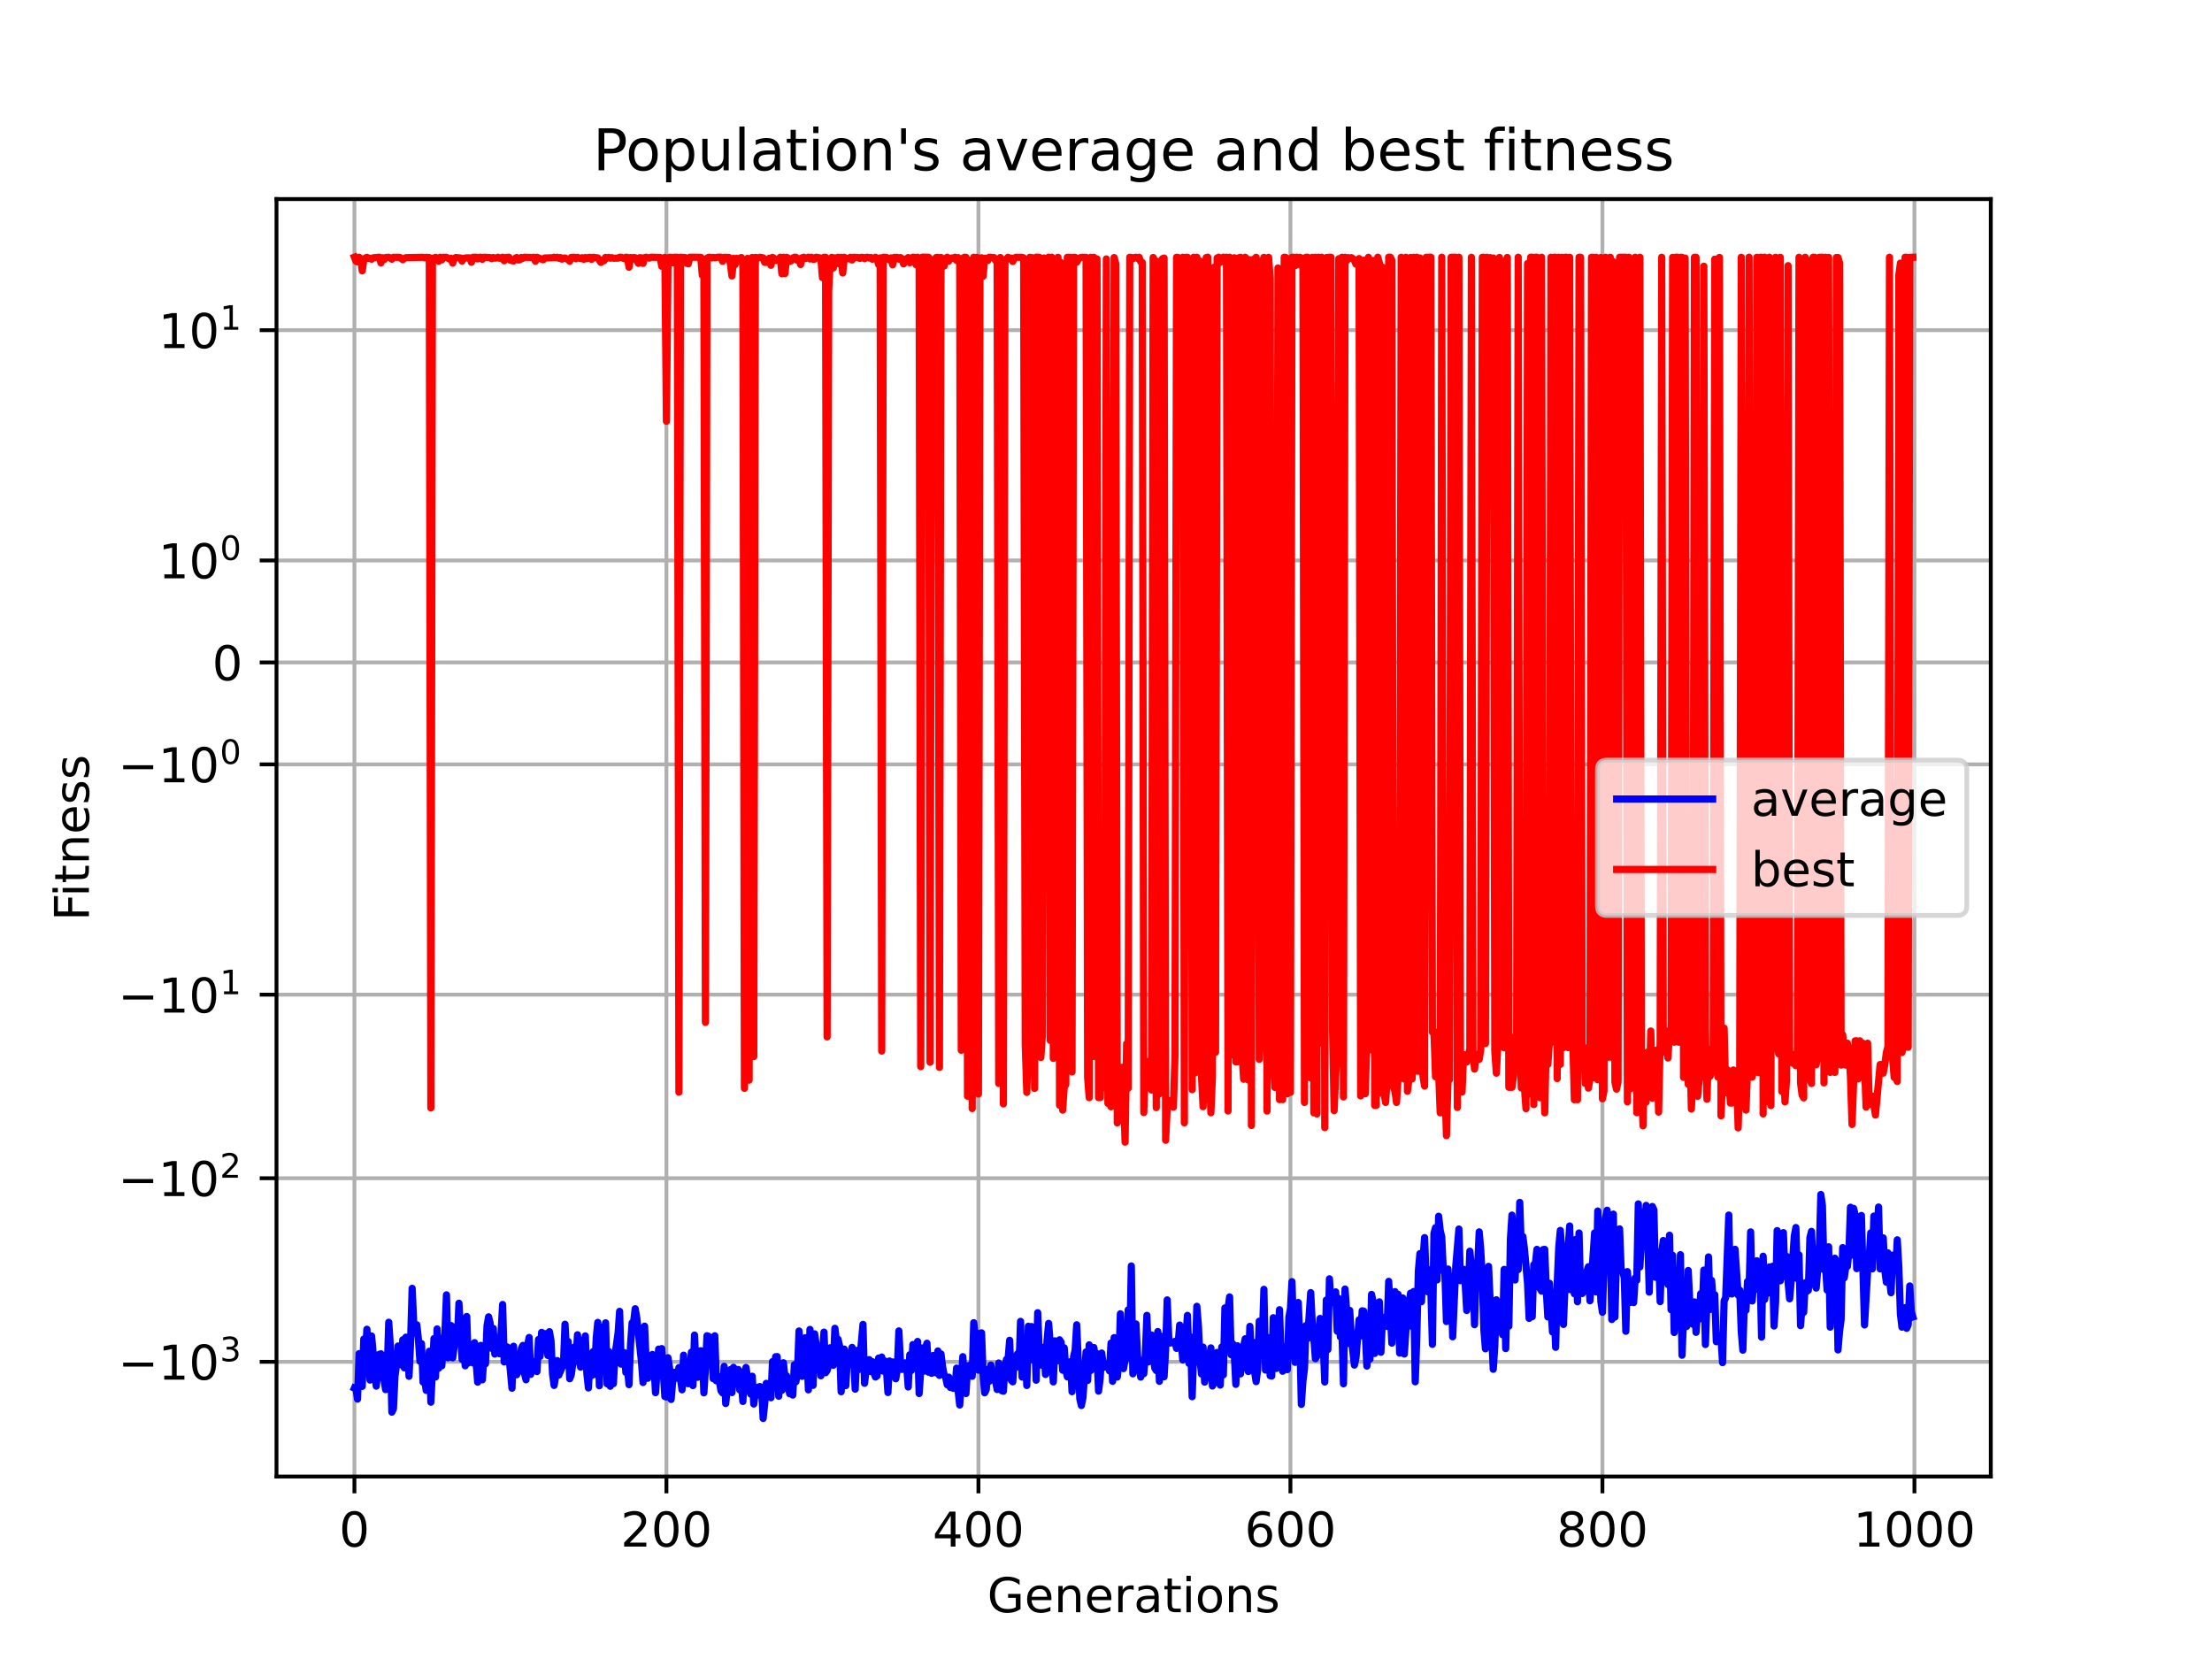<?xml version="1.0" encoding="utf-8" standalone="no"?>
<!DOCTYPE svg PUBLIC "-//W3C//DTD SVG 1.1//EN"
  "http://www.w3.org/Graphics/SVG/1.1/DTD/svg11.dtd">
<!-- Created with matplotlib (https://matplotlib.org/) -->
<svg height="345.6pt" version="1.1" viewBox="0 0 460.8 345.6" width="460.8pt" xmlns="http://www.w3.org/2000/svg" xmlns:xlink="http://www.w3.org/1999/xlink">
 <defs>
  <style type="text/css">*{stroke-linecap:butt;stroke-linejoin:round;}</style>
 </defs>
 <g id="figure_1">
  <g id="patch_1">
   <path d="M 0 345.6 
L 460.8 345.6 
L 460.8 0 
L 0 0 
z
" style="fill:#ffffff;"/>
  </g>
  <g id="axes_1">
   <g id="patch_2">
    <path d="M 57.6 307.584 
L 414.72 307.584 
L 414.72 41.472 
L 57.6 41.472 
z
" style="fill:#ffffff;"/>
   </g>
   <g id="matplotlib.axis_1">
    <g id="xtick_1">
     <g id="line2d_1">
      <path clip-path="url(#p578b35f54f)" d="M 73.833 307.584 
L 73.833 41.472 
" style="fill:none;stroke:#b0b0b0;stroke-linecap:square;stroke-width:0.8;"/>
     </g>
     <g id="line2d_2">
      <defs>
       <path d="M 0 0 
L 0 3.5 
" id="mddeb43f026" style="stroke:#000000;stroke-width:0.8;"/>
      </defs>
      <g>
       <use style="stroke:#000000;stroke-width:0.8;" x="73.833" xlink:href="#mddeb43f026" y="307.584"/>
      </g>
     </g>
     <g id="text_1">
      <!-- 0 -->
      <g transform="translate(70.651 322.182)scale(0.1 -0.1)">
       <defs>
        <path d="M 31.781 66.406 
Q 24.172 66.406 20.328 58.906 
Q 16.5 51.422 16.5 36.375 
Q 16.5 21.391 20.328 13.891 
Q 24.172 6.391 31.781 6.391 
Q 39.453 6.391 43.281 13.891 
Q 47.125 21.391 47.125 36.375 
Q 47.125 51.422 43.281 58.906 
Q 39.453 66.406 31.781 66.406 
z
M 31.781 74.219 
Q 44.047 74.219 50.516 64.516 
Q 56.984 54.828 56.984 36.375 
Q 56.984 17.969 50.516 8.266 
Q 44.047 -1.422 31.781 -1.422 
Q 19.531 -1.422 13.062 8.266 
Q 6.594 17.969 6.594 36.375 
Q 6.594 54.828 13.062 64.516 
Q 19.531 74.219 31.781 74.219 
z
" id="DejaVuSans-48"/>
       </defs>
       <use xlink:href="#DejaVuSans-48"/>
      </g>
     </g>
    </g>
    <g id="xtick_2">
     <g id="line2d_3">
      <path clip-path="url(#p578b35f54f)" d="M 138.829 307.584 
L 138.829 41.472 
" style="fill:none;stroke:#b0b0b0;stroke-linecap:square;stroke-width:0.8;"/>
     </g>
     <g id="line2d_4">
      <g>
       <use style="stroke:#000000;stroke-width:0.8;" x="138.829" xlink:href="#mddeb43f026" y="307.584"/>
      </g>
     </g>
     <g id="text_2">
      <!-- 200 -->
      <g transform="translate(129.285 322.182)scale(0.1 -0.1)">
       <defs>
        <path d="M 19.188 8.297 
L 53.609 8.297 
L 53.609 0 
L 7.328 0 
L 7.328 8.297 
Q 12.938 14.109 22.625 23.891 
Q 32.328 33.688 34.812 36.531 
Q 39.547 41.844 41.422 45.531 
Q 43.312 49.219 43.312 52.781 
Q 43.312 58.594 39.234 62.25 
Q 35.156 65.922 28.609 65.922 
Q 23.969 65.922 18.812 64.312 
Q 13.672 62.703 7.812 59.422 
L 7.812 69.391 
Q 13.766 71.781 18.938 73 
Q 24.125 74.219 28.422 74.219 
Q 39.75 74.219 46.484 68.547 
Q 53.219 62.891 53.219 53.422 
Q 53.219 48.922 51.531 44.891 
Q 49.859 40.875 45.406 35.406 
Q 44.188 33.984 37.641 27.219 
Q 31.109 20.453 19.188 8.297 
z
" id="DejaVuSans-50"/>
       </defs>
       <use xlink:href="#DejaVuSans-50"/>
       <use x="63.623" xlink:href="#DejaVuSans-48"/>
       <use x="127.246" xlink:href="#DejaVuSans-48"/>
      </g>
     </g>
    </g>
    <g id="xtick_3">
     <g id="line2d_5">
      <path clip-path="url(#p578b35f54f)" d="M 203.825 307.584 
L 203.825 41.472 
" style="fill:none;stroke:#b0b0b0;stroke-linecap:square;stroke-width:0.8;"/>
     </g>
     <g id="line2d_6">
      <g>
       <use style="stroke:#000000;stroke-width:0.8;" x="203.825" xlink:href="#mddeb43f026" y="307.584"/>
      </g>
     </g>
     <g id="text_3">
      <!-- 400 -->
      <g transform="translate(194.281 322.182)scale(0.1 -0.1)">
       <defs>
        <path d="M 37.797 64.312 
L 12.891 25.391 
L 37.797 25.391 
z
M 35.203 72.906 
L 47.609 72.906 
L 47.609 25.391 
L 58.016 25.391 
L 58.016 17.188 
L 47.609 17.188 
L 47.609 0 
L 37.797 0 
L 37.797 17.188 
L 4.891 17.188 
L 4.891 26.703 
z
" id="DejaVuSans-52"/>
       </defs>
       <use xlink:href="#DejaVuSans-52"/>
       <use x="63.623" xlink:href="#DejaVuSans-48"/>
       <use x="127.246" xlink:href="#DejaVuSans-48"/>
      </g>
     </g>
    </g>
    <g id="xtick_4">
     <g id="line2d_7">
      <path clip-path="url(#p578b35f54f)" d="M 268.82 307.584 
L 268.82 41.472 
" style="fill:none;stroke:#b0b0b0;stroke-linecap:square;stroke-width:0.8;"/>
     </g>
     <g id="line2d_8">
      <g>
       <use style="stroke:#000000;stroke-width:0.8;" x="268.82" xlink:href="#mddeb43f026" y="307.584"/>
      </g>
     </g>
     <g id="text_4">
      <!-- 600 -->
      <g transform="translate(259.277 322.182)scale(0.1 -0.1)">
       <defs>
        <path d="M 33.016 40.375 
Q 26.375 40.375 22.484 35.828 
Q 18.609 31.297 18.609 23.391 
Q 18.609 15.531 22.484 10.953 
Q 26.375 6.391 33.016 6.391 
Q 39.656 6.391 43.531 10.953 
Q 47.406 15.531 47.406 23.391 
Q 47.406 31.297 43.531 35.828 
Q 39.656 40.375 33.016 40.375 
z
M 52.594 71.297 
L 52.594 62.312 
Q 48.875 64.062 45.094 64.984 
Q 41.312 65.922 37.594 65.922 
Q 27.828 65.922 22.672 59.328 
Q 17.531 52.734 16.797 39.406 
Q 19.672 43.656 24.016 45.922 
Q 28.375 48.188 33.594 48.188 
Q 44.578 48.188 50.953 41.516 
Q 57.328 34.859 57.328 23.391 
Q 57.328 12.156 50.688 5.359 
Q 44.047 -1.422 33.016 -1.422 
Q 20.359 -1.422 13.672 8.266 
Q 6.984 17.969 6.984 36.375 
Q 6.984 53.656 15.188 63.938 
Q 23.391 74.219 37.203 74.219 
Q 40.922 74.219 44.703 73.484 
Q 48.484 72.75 52.594 71.297 
z
" id="DejaVuSans-54"/>
       </defs>
       <use xlink:href="#DejaVuSans-54"/>
       <use x="63.623" xlink:href="#DejaVuSans-48"/>
       <use x="127.246" xlink:href="#DejaVuSans-48"/>
      </g>
     </g>
    </g>
    <g id="xtick_5">
     <g id="line2d_9">
      <path clip-path="url(#p578b35f54f)" d="M 333.816 307.584 
L 333.816 41.472 
" style="fill:none;stroke:#b0b0b0;stroke-linecap:square;stroke-width:0.8;"/>
     </g>
     <g id="line2d_10">
      <g>
       <use style="stroke:#000000;stroke-width:0.8;" x="333.816" xlink:href="#mddeb43f026" y="307.584"/>
      </g>
     </g>
     <g id="text_5">
      <!-- 800 -->
      <g transform="translate(324.273 322.182)scale(0.1 -0.1)">
       <defs>
        <path d="M 31.781 34.625 
Q 24.75 34.625 20.719 30.859 
Q 16.703 27.094 16.703 20.516 
Q 16.703 13.922 20.719 10.156 
Q 24.75 6.391 31.781 6.391 
Q 38.812 6.391 42.859 10.172 
Q 46.922 13.969 46.922 20.516 
Q 46.922 27.094 42.891 30.859 
Q 38.875 34.625 31.781 34.625 
z
M 21.922 38.812 
Q 15.578 40.375 12.031 44.719 
Q 8.5 49.078 8.5 55.328 
Q 8.5 64.062 14.719 69.141 
Q 20.953 74.219 31.781 74.219 
Q 42.672 74.219 48.875 69.141 
Q 55.078 64.062 55.078 55.328 
Q 55.078 49.078 51.531 44.719 
Q 48 40.375 41.703 38.812 
Q 48.828 37.156 52.797 32.312 
Q 56.781 27.484 56.781 20.516 
Q 56.781 9.906 50.312 4.234 
Q 43.844 -1.422 31.781 -1.422 
Q 19.734 -1.422 13.25 4.234 
Q 6.781 9.906 6.781 20.516 
Q 6.781 27.484 10.781 32.312 
Q 14.797 37.156 21.922 38.812 
z
M 18.312 54.391 
Q 18.312 48.734 21.844 45.562 
Q 25.391 42.391 31.781 42.391 
Q 38.141 42.391 41.719 45.562 
Q 45.312 48.734 45.312 54.391 
Q 45.312 60.062 41.719 63.234 
Q 38.141 66.406 31.781 66.406 
Q 25.391 66.406 21.844 63.234 
Q 18.312 60.062 18.312 54.391 
z
" id="DejaVuSans-56"/>
       </defs>
       <use xlink:href="#DejaVuSans-56"/>
       <use x="63.623" xlink:href="#DejaVuSans-48"/>
       <use x="127.246" xlink:href="#DejaVuSans-48"/>
      </g>
     </g>
    </g>
    <g id="xtick_6">
     <g id="line2d_11">
      <path clip-path="url(#p578b35f54f)" d="M 398.812 307.584 
L 398.812 41.472 
" style="fill:none;stroke:#b0b0b0;stroke-linecap:square;stroke-width:0.8;"/>
     </g>
     <g id="line2d_12">
      <g>
       <use style="stroke:#000000;stroke-width:0.8;" x="398.812" xlink:href="#mddeb43f026" y="307.584"/>
      </g>
     </g>
     <g id="text_6">
      <!-- 1000 -->
      <g transform="translate(386.087 322.182)scale(0.1 -0.1)">
       <defs>
        <path d="M 12.406 8.297 
L 28.516 8.297 
L 28.516 63.922 
L 10.984 60.406 
L 10.984 69.391 
L 28.422 72.906 
L 38.281 72.906 
L 38.281 8.297 
L 54.391 8.297 
L 54.391 0 
L 12.406 0 
z
" id="DejaVuSans-49"/>
       </defs>
       <use xlink:href="#DejaVuSans-49"/>
       <use x="63.623" xlink:href="#DejaVuSans-48"/>
       <use x="127.246" xlink:href="#DejaVuSans-48"/>
       <use x="190.869" xlink:href="#DejaVuSans-48"/>
      </g>
     </g>
    </g>
    <g id="text_7">
     <!-- Generations -->
     <g transform="translate(205.662 335.861)scale(0.1 -0.1)">
      <defs>
       <path d="M 59.516 10.406 
L 59.516 29.984 
L 43.406 29.984 
L 43.406 38.094 
L 69.281 38.094 
L 69.281 6.781 
Q 63.578 2.734 56.688 0.656 
Q 49.812 -1.422 42 -1.422 
Q 24.906 -1.422 15.25 8.562 
Q 5.609 18.562 5.609 36.375 
Q 5.609 54.25 15.25 64.234 
Q 24.906 74.219 42 74.219 
Q 49.125 74.219 55.547 72.453 
Q 61.969 70.703 67.391 67.281 
L 67.391 56.781 
Q 61.922 61.422 55.766 63.766 
Q 49.609 66.109 42.828 66.109 
Q 29.438 66.109 22.719 58.641 
Q 16.016 51.172 16.016 36.375 
Q 16.016 21.625 22.719 14.156 
Q 29.438 6.688 42.828 6.688 
Q 48.047 6.688 52.141 7.594 
Q 56.25 8.5 59.516 10.406 
z
" id="DejaVuSans-71"/>
       <path d="M 56.203 29.594 
L 56.203 25.203 
L 14.891 25.203 
Q 15.484 15.922 20.484 11.062 
Q 25.484 6.203 34.422 6.203 
Q 39.594 6.203 44.453 7.469 
Q 49.312 8.734 54.109 11.281 
L 54.109 2.781 
Q 49.266 0.734 44.188 -0.344 
Q 39.109 -1.422 33.891 -1.422 
Q 20.797 -1.422 13.156 6.188 
Q 5.516 13.812 5.516 26.812 
Q 5.516 40.234 12.766 48.109 
Q 20.016 56 32.328 56 
Q 43.359 56 49.781 48.891 
Q 56.203 41.797 56.203 29.594 
z
M 47.219 32.234 
Q 47.125 39.594 43.094 43.984 
Q 39.062 48.391 32.422 48.391 
Q 24.906 48.391 20.391 44.141 
Q 15.875 39.891 15.188 32.172 
z
" id="DejaVuSans-101"/>
       <path d="M 54.891 33.016 
L 54.891 0 
L 45.906 0 
L 45.906 32.719 
Q 45.906 40.484 42.875 44.328 
Q 39.844 48.188 33.797 48.188 
Q 26.516 48.188 22.312 43.547 
Q 18.109 38.922 18.109 30.906 
L 18.109 0 
L 9.078 0 
L 9.078 54.688 
L 18.109 54.688 
L 18.109 46.188 
Q 21.344 51.125 25.703 53.562 
Q 30.078 56 35.797 56 
Q 45.219 56 50.047 50.172 
Q 54.891 44.344 54.891 33.016 
z
" id="DejaVuSans-110"/>
       <path d="M 41.109 46.297 
Q 39.594 47.172 37.812 47.578 
Q 36.031 48 33.891 48 
Q 26.266 48 22.188 43.047 
Q 18.109 38.094 18.109 28.812 
L 18.109 0 
L 9.078 0 
L 9.078 54.688 
L 18.109 54.688 
L 18.109 46.188 
Q 20.953 51.172 25.484 53.578 
Q 30.031 56 36.531 56 
Q 37.453 56 38.578 55.875 
Q 39.703 55.766 41.062 55.516 
z
" id="DejaVuSans-114"/>
       <path d="M 34.281 27.484 
Q 23.391 27.484 19.188 25 
Q 14.984 22.516 14.984 16.5 
Q 14.984 11.719 18.141 8.906 
Q 21.297 6.109 26.703 6.109 
Q 34.188 6.109 38.703 11.406 
Q 43.219 16.703 43.219 25.484 
L 43.219 27.484 
z
M 52.203 31.203 
L 52.203 0 
L 43.219 0 
L 43.219 8.297 
Q 40.141 3.328 35.547 0.953 
Q 30.953 -1.422 24.312 -1.422 
Q 15.922 -1.422 10.953 3.297 
Q 6 8.016 6 15.922 
Q 6 25.141 12.172 29.828 
Q 18.359 34.516 30.609 34.516 
L 43.219 34.516 
L 43.219 35.406 
Q 43.219 41.609 39.141 45 
Q 35.062 48.391 27.688 48.391 
Q 23 48.391 18.547 47.266 
Q 14.109 46.141 10.016 43.891 
L 10.016 52.203 
Q 14.938 54.109 19.578 55.047 
Q 24.219 56 28.609 56 
Q 40.484 56 46.344 49.844 
Q 52.203 43.703 52.203 31.203 
z
" id="DejaVuSans-97"/>
       <path d="M 18.312 70.219 
L 18.312 54.688 
L 36.812 54.688 
L 36.812 47.703 
L 18.312 47.703 
L 18.312 18.016 
Q 18.312 11.328 20.141 9.422 
Q 21.969 7.516 27.594 7.516 
L 36.812 7.516 
L 36.812 0 
L 27.594 0 
Q 17.188 0 13.234 3.875 
Q 9.281 7.766 9.281 18.016 
L 9.281 47.703 
L 2.688 47.703 
L 2.688 54.688 
L 9.281 54.688 
L 9.281 70.219 
z
" id="DejaVuSans-116"/>
       <path d="M 9.422 54.688 
L 18.406 54.688 
L 18.406 0 
L 9.422 0 
z
M 9.422 75.984 
L 18.406 75.984 
L 18.406 64.594 
L 9.422 64.594 
z
" id="DejaVuSans-105"/>
       <path d="M 30.609 48.391 
Q 23.391 48.391 19.188 42.75 
Q 14.984 37.109 14.984 27.297 
Q 14.984 17.484 19.156 11.844 
Q 23.344 6.203 30.609 6.203 
Q 37.797 6.203 41.984 11.859 
Q 46.188 17.531 46.188 27.297 
Q 46.188 37.016 41.984 42.703 
Q 37.797 48.391 30.609 48.391 
z
M 30.609 56 
Q 42.328 56 49.016 48.375 
Q 55.719 40.766 55.719 27.297 
Q 55.719 13.875 49.016 6.219 
Q 42.328 -1.422 30.609 -1.422 
Q 18.844 -1.422 12.172 6.219 
Q 5.516 13.875 5.516 27.297 
Q 5.516 40.766 12.172 48.375 
Q 18.844 56 30.609 56 
z
" id="DejaVuSans-111"/>
       <path d="M 44.281 53.078 
L 44.281 44.578 
Q 40.484 46.531 36.375 47.5 
Q 32.281 48.484 27.875 48.484 
Q 21.188 48.484 17.844 46.438 
Q 14.5 44.391 14.5 40.281 
Q 14.5 37.156 16.891 35.375 
Q 19.281 33.594 26.516 31.984 
L 29.594 31.297 
Q 39.156 29.25 43.188 25.516 
Q 47.219 21.781 47.219 15.094 
Q 47.219 7.469 41.188 3.016 
Q 35.156 -1.422 24.609 -1.422 
Q 20.219 -1.422 15.453 -0.562 
Q 10.688 0.297 5.422 2 
L 5.422 11.281 
Q 10.406 8.688 15.234 7.391 
Q 20.062 6.109 24.812 6.109 
Q 31.156 6.109 34.562 8.281 
Q 37.984 10.453 37.984 14.406 
Q 37.984 18.062 35.516 20.016 
Q 33.062 21.969 24.703 23.781 
L 21.578 24.516 
Q 13.234 26.266 9.516 29.906 
Q 5.812 33.547 5.812 39.891 
Q 5.812 47.609 11.281 51.797 
Q 16.75 56 26.812 56 
Q 31.781 56 36.172 55.266 
Q 40.578 54.547 44.281 53.078 
z
" id="DejaVuSans-115"/>
      </defs>
      <use xlink:href="#DejaVuSans-71"/>
      <use x="77.49" xlink:href="#DejaVuSans-101"/>
      <use x="139.014" xlink:href="#DejaVuSans-110"/>
      <use x="202.393" xlink:href="#DejaVuSans-101"/>
      <use x="263.916" xlink:href="#DejaVuSans-114"/>
      <use x="305.029" xlink:href="#DejaVuSans-97"/>
      <use x="366.309" xlink:href="#DejaVuSans-116"/>
      <use x="405.518" xlink:href="#DejaVuSans-105"/>
      <use x="433.301" xlink:href="#DejaVuSans-111"/>
      <use x="494.482" xlink:href="#DejaVuSans-110"/>
      <use x="557.861" xlink:href="#DejaVuSans-115"/>
     </g>
    </g>
   </g>
   <g id="matplotlib.axis_2">
    <g id="ytick_1">
     <g id="line2d_13">
      <path clip-path="url(#p578b35f54f)" d="M 57.6 283.682 
L 414.72 283.682 
" style="fill:none;stroke:#b0b0b0;stroke-linecap:square;stroke-width:0.8;"/>
     </g>
     <g id="line2d_14">
      <defs>
       <path d="M 0 0 
L -3.5 0 
" id="maa0ee25156" style="stroke:#000000;stroke-width:0.8;"/>
      </defs>
      <g>
       <use style="stroke:#000000;stroke-width:0.8;" x="57.6" xlink:href="#maa0ee25156" y="283.682"/>
      </g>
     </g>
     <g id="text_8">
      <!-- $\mathdefault{-10^{3}}$ -->
      <g transform="translate(24.6 287.481)scale(0.1 -0.1)">
       <defs>
        <path d="M 10.594 35.5 
L 73.188 35.5 
L 73.188 27.203 
L 10.594 27.203 
z
" id="DejaVuSans-8722"/>
        <path d="M 40.578 39.312 
Q 47.656 37.797 51.625 33 
Q 55.609 28.219 55.609 21.188 
Q 55.609 10.406 48.188 4.484 
Q 40.766 -1.422 27.094 -1.422 
Q 22.516 -1.422 17.656 -0.516 
Q 12.797 0.391 7.625 2.203 
L 7.625 11.719 
Q 11.719 9.328 16.594 8.109 
Q 21.484 6.891 26.812 6.891 
Q 36.078 6.891 40.938 10.547 
Q 45.797 14.203 45.797 21.188 
Q 45.797 27.641 41.281 31.266 
Q 36.766 34.906 28.719 34.906 
L 20.219 34.906 
L 20.219 43.016 
L 29.109 43.016 
Q 36.375 43.016 40.234 45.922 
Q 44.094 48.828 44.094 54.297 
Q 44.094 59.906 40.109 62.906 
Q 36.141 65.922 28.719 65.922 
Q 24.656 65.922 20.016 65.031 
Q 15.375 64.156 9.812 62.312 
L 9.812 71.094 
Q 15.438 72.656 20.344 73.438 
Q 25.25 74.219 29.594 74.219 
Q 40.828 74.219 47.359 69.109 
Q 53.906 64.016 53.906 55.328 
Q 53.906 49.266 50.438 45.094 
Q 46.969 40.922 40.578 39.312 
z
" id="DejaVuSans-51"/>
       </defs>
       <use transform="translate(0 0.766)" xlink:href="#DejaVuSans-8722"/>
       <use transform="translate(83.789 0.766)" xlink:href="#DejaVuSans-49"/>
       <use transform="translate(147.412 0.766)" xlink:href="#DejaVuSans-48"/>
       <use transform="translate(211.992 39.047)scale(0.7)" xlink:href="#DejaVuSans-51"/>
      </g>
     </g>
    </g>
    <g id="ytick_2">
     <g id="line2d_15">
      <path clip-path="url(#p578b35f54f)" d="M 57.6 245.445 
L 414.72 245.445 
" style="fill:none;stroke:#b0b0b0;stroke-linecap:square;stroke-width:0.8;"/>
     </g>
     <g id="line2d_16">
      <g>
       <use style="stroke:#000000;stroke-width:0.8;" x="57.6" xlink:href="#maa0ee25156" y="245.445"/>
      </g>
     </g>
     <g id="text_9">
      <!-- $\mathdefault{-10^{2}}$ -->
      <g transform="translate(24.6 249.244)scale(0.1 -0.1)">
       <use transform="translate(0 0.766)" xlink:href="#DejaVuSans-8722"/>
       <use transform="translate(83.789 0.766)" xlink:href="#DejaVuSans-49"/>
       <use transform="translate(147.412 0.766)" xlink:href="#DejaVuSans-48"/>
       <use transform="translate(211.992 39.047)scale(0.7)" xlink:href="#DejaVuSans-50"/>
      </g>
     </g>
    </g>
    <g id="ytick_3">
     <g id="line2d_17">
      <path clip-path="url(#p578b35f54f)" d="M 57.6 207.207 
L 414.72 207.207 
" style="fill:none;stroke:#b0b0b0;stroke-linecap:square;stroke-width:0.8;"/>
     </g>
     <g id="line2d_18">
      <g>
       <use style="stroke:#000000;stroke-width:0.8;" x="57.6" xlink:href="#maa0ee25156" y="207.207"/>
      </g>
     </g>
     <g id="text_10">
      <!-- $\mathdefault{-10^{1}}$ -->
      <g transform="translate(24.6 211.007)scale(0.1 -0.1)">
       <use transform="translate(0 0.684)" xlink:href="#DejaVuSans-8722"/>
       <use transform="translate(83.789 0.684)" xlink:href="#DejaVuSans-49"/>
       <use transform="translate(147.412 0.684)" xlink:href="#DejaVuSans-48"/>
       <use transform="translate(211.992 38.966)scale(0.7)" xlink:href="#DejaVuSans-49"/>
      </g>
     </g>
    </g>
    <g id="ytick_4">
     <g id="line2d_19">
      <path clip-path="url(#p578b35f54f)" d="M 57.6 159.238 
L 414.72 159.238 
" style="fill:none;stroke:#b0b0b0;stroke-linecap:square;stroke-width:0.8;"/>
     </g>
     <g id="line2d_20">
      <g>
       <use style="stroke:#000000;stroke-width:0.8;" x="57.6" xlink:href="#maa0ee25156" y="159.238"/>
      </g>
     </g>
     <g id="text_11">
      <!-- $\mathdefault{-10^{0}}$ -->
      <g transform="translate(24.6 163.037)scale(0.1 -0.1)">
       <use transform="translate(0 0.766)" xlink:href="#DejaVuSans-8722"/>
       <use transform="translate(83.789 0.766)" xlink:href="#DejaVuSans-49"/>
       <use transform="translate(147.412 0.766)" xlink:href="#DejaVuSans-48"/>
       <use transform="translate(211.992 39.047)scale(0.7)" xlink:href="#DejaVuSans-48"/>
      </g>
     </g>
    </g>
    <g id="ytick_5">
     <g id="line2d_21">
      <path clip-path="url(#p578b35f54f)" d="M 57.6 137.995 
L 414.72 137.995 
" style="fill:none;stroke:#b0b0b0;stroke-linecap:square;stroke-width:0.8;"/>
     </g>
     <g id="line2d_22">
      <g>
       <use style="stroke:#000000;stroke-width:0.8;" x="57.6" xlink:href="#maa0ee25156" y="137.995"/>
      </g>
     </g>
     <g id="text_12">
      <!-- $\mathdefault{0}$ -->
      <g transform="translate(44.2 141.794)scale(0.1 -0.1)">
       <use transform="translate(0 0.781)" xlink:href="#DejaVuSans-48"/>
      </g>
     </g>
    </g>
    <g id="ytick_6">
     <g id="line2d_23">
      <path clip-path="url(#p578b35f54f)" d="M 57.6 116.752 
L 414.72 116.752 
" style="fill:none;stroke:#b0b0b0;stroke-linecap:square;stroke-width:0.8;"/>
     </g>
     <g id="line2d_24">
      <g>
       <use style="stroke:#000000;stroke-width:0.8;" x="57.6" xlink:href="#maa0ee25156" y="116.752"/>
      </g>
     </g>
     <g id="text_13">
      <!-- $\mathdefault{10^{0}}$ -->
      <g transform="translate(33 120.551)scale(0.1 -0.1)">
       <use transform="translate(0 0.766)" xlink:href="#DejaVuSans-49"/>
       <use transform="translate(63.623 0.766)" xlink:href="#DejaVuSans-48"/>
       <use transform="translate(128.203 39.047)scale(0.7)" xlink:href="#DejaVuSans-48"/>
      </g>
     </g>
    </g>
    <g id="ytick_7">
     <g id="line2d_25">
      <path clip-path="url(#p578b35f54f)" d="M 57.6 68.782 
L 414.72 68.782 
" style="fill:none;stroke:#b0b0b0;stroke-linecap:square;stroke-width:0.8;"/>
     </g>
     <g id="line2d_26">
      <g>
       <use style="stroke:#000000;stroke-width:0.8;" x="57.6" xlink:href="#maa0ee25156" y="68.782"/>
      </g>
     </g>
     <g id="text_14">
      <!-- $\mathdefault{10^{1}}$ -->
      <g transform="translate(33 72.581)scale(0.1 -0.1)">
       <use transform="translate(0 0.684)" xlink:href="#DejaVuSans-49"/>
       <use transform="translate(63.623 0.684)" xlink:href="#DejaVuSans-48"/>
       <use transform="translate(128.203 38.966)scale(0.7)" xlink:href="#DejaVuSans-49"/>
      </g>
     </g>
    </g>
    <g id="text_15">
     <!-- Fitness -->
     <g transform="translate(18.52 191.845)rotate(-90)scale(0.1 -0.1)">
      <defs>
       <path d="M 9.812 72.906 
L 51.703 72.906 
L 51.703 64.594 
L 19.672 64.594 
L 19.672 43.109 
L 48.578 43.109 
L 48.578 34.812 
L 19.672 34.812 
L 19.672 0 
L 9.812 0 
z
" id="DejaVuSans-70"/>
      </defs>
      <use xlink:href="#DejaVuSans-70"/>
      <use x="50.27" xlink:href="#DejaVuSans-105"/>
      <use x="78.053" xlink:href="#DejaVuSans-116"/>
      <use x="117.262" xlink:href="#DejaVuSans-110"/>
      <use x="180.641" xlink:href="#DejaVuSans-101"/>
      <use x="242.164" xlink:href="#DejaVuSans-115"/>
      <use x="294.264" xlink:href="#DejaVuSans-115"/>
     </g>
    </g>
   </g>
   <g id="line2d_27">
    <path clip-path="url(#p578b35f54f)" d="M 73.833 289.162 
L 74.158 289.303 
L 74.483 291.458 
L 74.808 281.985 
L 75.458 288.81 
L 75.783 278.96 
L 76.108 282.524 
L 76.433 276.911 
L 77.083 287.491 
L 77.408 278.309 
L 78.382 288.755 
L 79.032 282.123 
L 79.357 282.02 
L 79.682 286.781 
L 80.007 287.507 
L 80.332 289.485 
L 80.657 285.895 
L 80.982 275.448 
L 81.307 280.245 
L 81.632 294.175 
L 81.957 293.501 
L 82.282 286.653 
L 82.607 284.208 
L 82.932 280.391 
L 83.257 280.696 
L 83.582 284.334 
L 83.907 279.106 
L 84.232 284.955 
L 84.557 278.556 
L 84.882 278.758 
L 85.207 286.71 
L 85.532 279.62 
L 85.857 268.379 
L 86.182 275.522 
L 86.507 277.708 
L 86.832 275.97 
L 87.157 278.924 
L 87.482 283.583 
L 87.807 279.903 
L 88.132 287.922 
L 88.457 287.333 
L 88.782 289.64 
L 89.107 286.718 
L 89.432 281.492 
L 89.757 292.097 
L 90.407 278.854 
L 90.732 286.859 
L 91.057 276.842 
L 91.382 285.025 
L 91.707 281.054 
L 92.032 284.533 
L 92.357 280.162 
L 92.682 277.82 
L 93.007 269.743 
L 93.331 282.857 
L 93.656 278.456 
L 93.981 276.145 
L 94.306 282.866 
L 94.956 277.725 
L 95.281 279.235 
L 95.606 271.485 
L 96.256 283.19 
L 96.581 279.572 
L 96.906 284.52 
L 97.231 274.25 
L 97.556 283.942 
L 97.881 282.893 
L 98.206 280.927 
L 98.531 283.917 
L 98.856 279.696 
L 99.506 287.929 
L 100.156 280.278 
L 100.481 287.436 
L 100.806 282.627 
L 101.131 284.106 
L 101.456 276.178 
L 101.781 274.313 
L 102.106 275.635 
L 102.431 280.887 
L 102.756 276.735 
L 103.081 282.081 
L 103.406 279.994 
L 103.731 280.069 
L 104.056 282.013 
L 104.381 277.647 
L 104.706 271.749 
L 105.031 283.711 
L 105.356 280.484 
L 105.681 280.602 
L 106.006 282.237 
L 106.656 289.193 
L 106.981 280.446 
L 107.306 285.134 
L 107.631 286.393 
L 108.281 284.907 
L 108.606 280.934 
L 108.931 280.276 
L 109.255 286.143 
L 109.58 287.426 
L 109.905 280.243 
L 110.23 278.621 
L 110.555 286.305 
L 110.88 283.869 
L 111.205 285.361 
L 111.53 283.57 
L 111.855 285.718 
L 112.18 279.043 
L 112.505 282.571 
L 112.83 277.553 
L 113.155 281.066 
L 113.48 277.812 
L 114.13 282.366 
L 114.455 277.409 
L 114.78 279.246 
L 115.105 286.172 
L 115.43 288.607 
L 115.755 286.649 
L 116.08 283.427 
L 116.405 286.457 
L 117.38 284.197 
L 117.705 275.859 
L 118.03 282.068 
L 118.355 279.452 
L 118.68 287.217 
L 119.005 286.38 
L 119.33 284.011 
L 119.655 280.624 
L 119.98 283.583 
L 120.305 278.055 
L 120.63 283.02 
L 120.955 284.799 
L 121.28 279.187 
L 121.605 282.655 
L 121.93 278.296 
L 122.255 286.164 
L 122.58 289.135 
L 122.905 282.685 
L 123.23 286.577 
L 123.555 281.565 
L 123.88 286.319 
L 124.205 278.747 
L 124.53 275.485 
L 124.855 288.676 
L 125.179 276.436 
L 125.504 282.666 
L 125.829 284.525 
L 126.154 275.571 
L 126.479 288.282 
L 126.804 281.532 
L 127.129 288.779 
L 127.454 287.449 
L 127.779 288.241 
L 128.104 282.365 
L 128.754 277.709 
L 129.079 273.177 
L 129.404 284.173 
L 129.729 282.494 
L 130.054 281.784 
L 130.379 285.903 
L 130.704 284.916 
L 131.029 288.451 
L 131.354 280.044 
L 131.679 275.57 
L 132.004 275.301 
L 132.329 272.633 
L 132.654 274.562 
L 133.629 283.657 
L 133.954 288.003 
L 134.279 276.265 
L 134.604 283.52 
L 134.929 287.123 
L 135.254 284.833 
L 135.579 286.24 
L 135.904 282.157 
L 136.229 284.37 
L 136.554 290.126 
L 137.204 281.045 
L 137.529 281.489 
L 137.854 280.939 
L 138.504 290.922 
L 138.829 291.014 
L 139.154 282.844 
L 139.479 284.945 
L 139.804 291.531 
L 140.129 287.795 
L 140.454 285.877 
L 140.779 287.06 
L 141.103 287.11 
L 141.428 284.896 
L 142.078 289.516 
L 142.403 282.312 
L 142.728 288.219 
L 143.053 287.835 
L 143.378 288.258 
L 143.703 286.89 
L 144.028 281.684 
L 144.353 288.647 
L 144.678 278.118 
L 145.003 284.996 
L 145.328 286.914 
L 145.653 282.597 
L 145.978 281.375 
L 146.303 281.781 
L 146.628 290.152 
L 146.953 285.101 
L 147.278 278.26 
L 147.603 278.382 
L 147.928 280.155 
L 148.253 280.623 
L 148.578 287.205 
L 148.903 278.265 
L 149.228 287.643 
L 149.553 286.677 
L 149.878 287.908 
L 150.203 289.744 
L 150.528 290.174 
L 150.853 284.631 
L 151.178 292.382 
L 151.828 286.064 
L 152.153 285.319 
L 152.478 290.104 
L 152.803 284.834 
L 153.128 286.916 
L 153.453 287.771 
L 153.778 285.284 
L 154.103 289.553 
L 154.428 287.777 
L 154.753 291.947 
L 155.078 286.08 
L 155.403 284.867 
L 156.053 289.158 
L 156.378 290.402 
L 156.703 286.696 
L 157.027 292.48 
L 157.352 289.541 
L 157.677 290.664 
L 158.002 288.932 
L 158.327 288.851 
L 158.652 289.247 
L 158.977 295.488 
L 159.302 292.424 
L 159.627 288.173 
L 159.952 289.129 
L 160.277 288.581 
L 160.602 291.179 
L 160.927 283.646 
L 161.252 289.037 
L 161.577 282.635 
L 161.902 282.602 
L 162.227 290.859 
L 162.552 285.309 
L 162.877 289.638 
L 163.202 283.888 
L 163.527 286.963 
L 163.852 286.604 
L 164.177 288.996 
L 164.502 290.345 
L 164.827 288.174 
L 165.152 290.619 
L 165.477 284.304 
L 165.802 287.832 
L 166.127 285.812 
L 166.452 277.274 
L 167.102 286.715 
L 167.427 285.764 
L 167.752 278.672 
L 168.077 281.495 
L 168.402 289.532 
L 168.727 276.94 
L 169.052 280.388 
L 169.377 288.602 
L 169.702 277.859 
L 170.027 280.157 
L 170.352 283.791 
L 170.677 281.748 
L 171.002 286.598 
L 171.652 277.504 
L 171.977 285.961 
L 172.302 285.491 
L 172.627 284.463 
L 172.951 280.759 
L 173.276 281.817 
L 173.601 284.404 
L 173.926 276.711 
L 174.251 279.397 
L 174.576 278.989 
L 174.901 280.39 
L 175.226 289.922 
L 175.876 281.046 
L 176.201 288.646 
L 176.526 282.758 
L 176.851 284.322 
L 177.501 280.686 
L 177.826 282.476 
L 178.151 289.392 
L 178.476 281.318 
L 178.801 285.352 
L 179.126 283.142 
L 179.776 275.889 
L 180.101 288.157 
L 180.426 285.402 
L 180.751 285.378 
L 181.076 283.23 
L 181.401 285.712 
L 181.726 283.659 
L 182.051 286.021 
L 182.376 286.853 
L 182.701 286.625 
L 183.026 282.917 
L 183.351 282.936 
L 183.676 282.7 
L 184.001 285.642 
L 184.326 283.509 
L 184.651 285.05 
L 184.976 290.092 
L 185.301 283.519 
L 185.626 285.304 
L 185.951 283.718 
L 186.276 285.999 
L 186.601 287.228 
L 186.926 285.327 
L 187.251 277.254 
L 187.576 283.674 
L 187.901 285.277 
L 188.55 283.907 
L 188.875 284.581 
L 189.2 288.928 
L 189.525 282.222 
L 189.85 285.506 
L 190.175 280.088 
L 190.5 284.682 
L 190.825 283.201 
L 191.15 279.45 
L 191.475 290.3 
L 192.125 280.806 
L 192.45 285.645 
L 192.775 280.926 
L 193.1 279.823 
L 193.425 285.853 
L 193.75 284.275 
L 194.075 286.094 
L 194.4 282.37 
L 194.725 285.195 
L 195.05 286.003 
L 195.375 281.429 
L 195.7 286.52 
L 196.025 282.05 
L 196.35 284.694 
L 196.675 286.369 
L 197 286.933 
L 197.325 288.466 
L 197.65 286.883 
L 197.975 289.04 
L 198.3 289.064 
L 198.625 289.217 
L 198.95 289.019 
L 199.275 285.001 
L 199.6 289.788 
L 199.925 292.685 
L 200.575 282.62 
L 200.9 287.554 
L 201.225 290.305 
L 201.55 285.021 
L 201.875 284.443 
L 202.2 285.961 
L 202.525 286.705 
L 202.85 275.543 
L 203.175 278.562 
L 203.5 277.685 
L 203.825 285.427 
L 204.15 278.468 
L 204.474 277.654 
L 204.799 286.312 
L 205.124 290.144 
L 205.449 289.485 
L 205.774 285.259 
L 206.099 287.741 
L 206.424 284.37 
L 206.749 287.465 
L 207.074 286.009 
L 207.724 289.463 
L 208.049 283.941 
L 208.374 288.628 
L 208.699 289.716 
L 209.024 289.821 
L 209.349 284.585 
L 209.674 283.174 
L 209.999 283.163 
L 210.324 279.21 
L 210.649 287.467 
L 210.974 287.862 
L 211.299 283.106 
L 211.624 282.845 
L 211.949 282.05 
L 212.274 284.817 
L 212.599 275.269 
L 212.924 286.871 
L 213.249 278.689 
L 213.574 280.454 
L 213.899 288.623 
L 214.224 276.283 
L 214.549 282.058 
L 214.874 276.336 
L 215.199 283.33 
L 215.524 277.946 
L 215.849 287.521 
L 216.174 273.461 
L 216.499 281.84 
L 216.824 284.367 
L 217.149 282.062 
L 217.474 280.65 
L 217.799 286.324 
L 218.124 279.235 
L 218.449 275.687 
L 219.424 287.877 
L 219.749 279.326 
L 220.074 283.567 
L 220.398 282.537 
L 220.723 279.109 
L 221.048 279.597 
L 221.373 285.436 
L 221.698 280.779 
L 222.023 285.389 
L 222.348 286.824 
L 222.673 285.662 
L 222.998 283.654 
L 223.323 289.913 
L 223.648 282.598 
L 223.973 281.249 
L 224.298 275.975 
L 224.948 291.405 
L 225.273 292.795 
L 225.598 291.155 
L 226.248 281.629 
L 226.573 287.577 
L 226.898 280.159 
L 227.223 285.498 
L 227.548 281.748 
L 227.873 280.711 
L 228.198 283.042 
L 228.523 281.968 
L 228.848 289.8 
L 229.173 287.26 
L 229.498 281.863 
L 229.823 284.218 
L 230.148 284.8 
L 230.473 284.697 
L 230.798 284.033 
L 231.123 285.573 
L 231.448 279.787 
L 231.773 287.751 
L 232.098 278.649 
L 232.423 284.771 
L 232.748 286.872 
L 233.073 283.726 
L 233.398 273.685 
L 233.723 283.867 
L 234.048 285.108 
L 234.373 283.198 
L 234.698 283.056 
L 235.023 272.867 
L 235.348 280.571 
L 235.673 263.726 
L 235.998 286.197 
L 236.322 284.357 
L 236.647 275.804 
L 236.972 282.554 
L 237.297 284.262 
L 237.622 286.878 
L 237.947 285.203 
L 238.272 286.164 
L 238.597 282.048 
L 238.922 274.013 
L 239.247 283.695 
L 239.572 279.612 
L 239.897 278.104 
L 240.547 284.968 
L 240.872 285.507 
L 241.197 277.381 
L 241.522 287.746 
L 241.847 278.361 
L 242.172 280.634 
L 242.497 286.813 
L 242.822 281.183 
L 243.147 270.791 
L 243.472 278.758 
L 243.797 279.777 
L 244.122 279.642 
L 244.447 279.684 
L 244.772 279.432 
L 245.097 280.895 
L 245.422 279.985 
L 245.747 276.032 
L 246.397 283.293 
L 246.722 276.935 
L 247.047 278.251 
L 247.372 274.018 
L 247.697 284.03 
L 248.022 278.498 
L 248.347 290.959 
L 248.672 281.462 
L 248.997 283.821 
L 249.322 272.129 
L 249.647 276.191 
L 249.972 283.049 
L 250.297 286.239 
L 250.622 280.627 
L 250.947 287.921 
L 251.272 286.186 
L 251.597 282.448 
L 251.922 283.065 
L 252.246 280.786 
L 252.571 288.727 
L 253.221 287.402 
L 253.546 281.735 
L 253.871 284.376 
L 254.196 288.54 
L 254.521 280.605 
L 254.846 286.413 
L 255.171 272.461 
L 255.496 278.155 
L 255.821 272.584 
L 256.146 270.173 
L 256.471 282.211 
L 256.796 279.919 
L 257.121 281.976 
L 257.446 288.385 
L 257.771 280.348 
L 258.096 286.215 
L 258.421 286.198 
L 258.746 282.133 
L 259.396 278.892 
L 259.721 284.645 
L 260.046 285.718 
L 260.371 276.305 
L 260.696 283.763 
L 261.021 279.595 
L 261.346 285.767 
L 261.671 287.816 
L 261.996 285.268 
L 262.321 275.237 
L 262.646 278.495 
L 262.971 278.738 
L 263.296 268.591 
L 263.621 285.409 
L 263.946 278.546 
L 264.271 279.721 
L 264.596 286.586 
L 264.921 286.654 
L 265.246 274.505 
L 265.571 281.033 
L 265.896 285.074 
L 266.546 272.838 
L 266.871 282.665 
L 267.196 285.656 
L 267.521 280.539 
L 268.17 285.317 
L 268.495 274.415 
L 268.82 272.633 
L 269.145 266.992 
L 269.47 278.416 
L 269.795 283.798 
L 270.12 279.821 
L 270.445 271.329 
L 270.77 278.234 
L 271.095 292.562 
L 271.42 287.72 
L 271.745 285.153 
L 272.07 276.144 
L 272.395 278.852 
L 273.045 269.277 
L 273.37 275.777 
L 273.695 278.741 
L 274.02 283.044 
L 274.345 282.497 
L 274.995 274.655 
L 275.32 275.866 
L 275.645 279.489 
L 275.97 287.896 
L 276.295 270.825 
L 276.62 281.126 
L 276.945 266.404 
L 277.27 271.392 
L 277.595 269.662 
L 277.92 269.85 
L 278.245 269.122 
L 278.57 277.322 
L 278.895 270.508 
L 279.22 278.499 
L 279.545 277.14 
L 279.87 288.267 
L 280.195 268.531 
L 280.52 272.886 
L 280.845 279.857 
L 281.17 272.981 
L 281.495 278.495 
L 282.145 284.371 
L 282.47 282.891 
L 283.12 274.937 
L 283.445 278.29 
L 283.769 273.059 
L 284.094 273.13 
L 284.419 277.849 
L 284.744 284.589 
L 285.069 280.741 
L 285.394 283.137 
L 285.719 269.648 
L 286.044 271.284 
L 286.369 281.953 
L 286.694 274.612 
L 287.019 276.407 
L 287.344 271.198 
L 287.669 281.706 
L 287.994 274.621 
L 288.319 275.882 
L 288.644 274.338 
L 288.969 276.316 
L 289.294 266.931 
L 289.944 279.801 
L 290.269 272.329 
L 290.594 269.065 
L 290.919 277.073 
L 291.244 269.618 
L 291.569 281.868 
L 291.894 272.607 
L 292.219 270.387 
L 292.544 282.067 
L 292.869 277.295 
L 293.844 269.39 
L 294.169 276.325 
L 294.494 269.041 
L 294.819 287.857 
L 295.144 278.525 
L 295.469 264.793 
L 295.794 261.148 
L 296.119 271.169 
L 296.444 262.11 
L 296.769 257.814 
L 297.094 266.463 
L 297.419 269.105 
L 297.744 264.532 
L 298.069 268.419 
L 298.394 280.056 
L 298.719 256.932 
L 299.044 255.74 
L 299.369 266.629 
L 299.693 253.367 
L 300.018 256.288 
L 300.343 257.712 
L 300.668 264.731 
L 300.993 265.023 
L 301.318 275.3 
L 301.643 264.359 
L 301.968 271.204 
L 302.293 267.12 
L 302.618 278.475 
L 303.268 263.737 
L 303.918 256.031 
L 304.243 266.784 
L 304.568 264.716 
L 304.893 264.42 
L 305.218 267.273 
L 305.543 272.998 
L 305.868 269.404 
L 306.193 260.649 
L 306.518 263.856 
L 306.843 263.945 
L 307.168 275.952 
L 307.493 263.547 
L 307.818 264.03 
L 308.143 256.621 
L 308.468 260.365 
L 308.793 266.433 
L 309.118 277.063 
L 309.443 280.986 
L 310.093 263.804 
L 311.068 285.248 
L 311.393 280.399 
L 311.718 270.763 
L 312.043 274.156 
L 312.368 273.058 
L 312.693 276.875 
L 313.018 278.055 
L 313.343 264.438 
L 313.668 280.937 
L 313.993 266.753 
L 314.318 276.275 
L 314.643 258.219 
L 314.968 253.131 
L 315.293 258.701 
L 315.617 266.647 
L 315.942 257.557 
L 316.267 264.477 
L 316.592 250.482 
L 316.917 260.085 
L 317.242 257.59 
L 317.567 260.193 
L 318.217 267.334 
L 318.542 274.641 
L 318.867 266.734 
L 319.192 274.293 
L 319.517 263.467 
L 319.842 263.351 
L 320.167 260.268 
L 320.492 266.137 
L 320.817 268.436 
L 321.142 268.969 
L 321.467 260.313 
L 321.792 260.271 
L 322.117 268.772 
L 322.442 274.341 
L 322.767 267.322 
L 323.417 277.476 
L 323.742 272.452 
L 324.067 280.672 
L 324.392 267.543 
L 324.717 259.825 
L 325.042 256.323 
L 325.367 260.66 
L 325.692 275.904 
L 326.017 268.003 
L 326.342 268.739 
L 326.667 260.326 
L 326.992 255.392 
L 327.317 268.708 
L 327.642 264.293 
L 327.967 269.518 
L 328.292 258.184 
L 328.617 271.174 
L 328.942 256.851 
L 329.267 269.093 
L 329.592 269.466 
L 329.917 265.487 
L 330.242 269.003 
L 330.567 264.881 
L 330.892 263.884 
L 331.217 270.975 
L 332.191 256.831 
L 332.516 269.142 
L 332.841 252.283 
L 333.166 258.177 
L 333.491 271.131 
L 333.816 273.365 
L 334.466 253.726 
L 334.791 252.111 
L 335.116 257.825 
L 335.441 258.035 
L 335.766 274.875 
L 336.091 252.924 
L 336.416 274.376 
L 336.741 261.724 
L 337.066 261.865 
L 337.391 255.998 
L 337.716 264.61 
L 338.041 264.832 
L 338.366 266.204 
L 338.691 277.33 
L 339.016 264.904 
L 339.341 269.133 
L 339.666 271.315 
L 339.991 269.556 
L 340.316 271.354 
L 340.641 266.213 
L 340.966 266.707 
L 341.291 250.794 
L 341.616 263.936 
L 342.266 252.481 
L 342.591 256.593 
L 342.916 251.105 
L 343.241 257.081 
L 343.566 269.177 
L 343.891 255.585 
L 344.216 251.336 
L 344.541 252.059 
L 344.866 266.08 
L 345.191 260.768 
L 345.516 261.568 
L 345.841 271.146 
L 346.166 260.985 
L 346.491 258.421 
L 346.816 260.687 
L 347.141 261.215 
L 347.465 267.584 
L 347.79 257.316 
L 348.115 272.845 
L 348.44 261.504 
L 348.765 277.584 
L 349.09 272.004 
L 349.415 269.286 
L 349.74 273.146 
L 350.065 261.366 
L 350.39 282.323 
L 350.715 274.666 
L 351.04 274.635 
L 351.365 276.321 
L 351.69 264.665 
L 352.015 271.246 
L 352.34 272.899 
L 352.665 275.872 
L 352.99 271.214 
L 353.315 277.548 
L 353.64 272.888 
L 353.965 274.809 
L 354.29 269.494 
L 354.615 272.657 
L 354.94 264.584 
L 355.265 280.082 
L 355.915 261.841 
L 356.24 272.786 
L 356.565 266.739 
L 356.89 271.239 
L 357.215 269.722 
L 357.54 279.501 
L 357.865 278.136 
L 358.19 279.409 
L 358.515 278.836 
L 358.84 283.861 
L 359.165 270.988 
L 359.49 270.346 
L 360.14 253.119 
L 360.465 269.493 
L 360.79 269.555 
L 361.115 261.912 
L 361.44 260.252 
L 362.09 269.803 
L 362.415 268.759 
L 362.74 277.411 
L 363.065 281.265 
L 363.389 271.145 
L 363.714 272.962 
L 364.039 266.954 
L 364.364 268.751 
L 364.689 256.629 
L 365.014 271.014 
L 365.339 266.299 
L 365.664 268.62 
L 365.989 262.636 
L 366.314 265.351 
L 366.639 264.223 
L 366.964 278.552 
L 367.289 261.699 
L 367.614 270.708 
L 367.939 267.674 
L 368.264 269.383 
L 368.589 263.928 
L 368.914 268.925 
L 369.239 263.796 
L 369.564 276.231 
L 369.889 271.157 
L 370.214 256.357 
L 370.539 257.787 
L 370.864 266.816 
L 371.189 260.661 
L 371.514 256.777 
L 371.839 265.963 
L 372.164 261.704 
L 372.489 267.13 
L 372.814 270.564 
L 373.139 266.788 
L 373.789 257.491 
L 374.114 255.719 
L 374.439 266.375 
L 374.764 261.425 
L 375.089 276.161 
L 375.414 271.771 
L 375.739 273.378 
L 376.064 267.241 
L 376.389 269.024 
L 376.714 268.78 
L 377.039 257.866 
L 377.364 256.52 
L 377.689 263.603 
L 378.014 267.422 
L 378.339 268.328 
L 378.989 260.698 
L 379.313 248.832 
L 379.638 251.12 
L 379.963 264.509 
L 380.288 263.761 
L 380.613 268.747 
L 380.938 259.727 
L 381.263 276.469 
L 381.588 263.1 
L 381.913 268.742 
L 382.238 262.107 
L 382.563 262.86 
L 382.888 281.215 
L 383.213 277.31 
L 383.538 274.885 
L 383.863 259.901 
L 384.188 266.197 
L 384.513 263.864 
L 384.838 263.823 
L 385.163 260.682 
L 385.488 251.493 
L 385.813 261.437 
L 386.138 251.729 
L 386.463 253.116 
L 386.788 264.281 
L 387.113 262.392 
L 387.438 258.628 
L 387.763 253.202 
L 388.413 276.011 
L 389.063 264.72 
L 389.388 262.132 
L 389.713 256.825 
L 390.038 264.331 
L 390.363 253.332 
L 390.688 253.582 
L 391.013 256.738 
L 391.338 251.45 
L 391.663 264.332 
L 391.988 258.07 
L 392.313 257.868 
L 392.638 264.644 
L 392.963 267.098 
L 393.288 260.995 
L 393.613 266.511 
L 393.938 269.301 
L 394.263 261.488 
L 394.588 264.074 
L 394.912 264.56 
L 395.237 258.277 
L 395.562 263.975 
L 395.887 273.713 
L 396.212 276.468 
L 396.537 276.308 
L 396.862 272.41 
L 397.187 276.713 
L 397.512 275.99 
L 397.837 267.884 
L 398.162 273.273 
L 398.487 274.347 
L 398.487 274.347 
" style="fill:none;stroke:#0000ff;stroke-linecap:square;stroke-width:1.5;"/>
   </g>
   <g id="line2d_28">
    <path clip-path="url(#p578b35f54f)" d="M 73.833 53.577 
L 74.158 54.438 
L 74.483 54.56 
L 74.808 53.584 
L 75.133 53.852 
L 75.458 56.418 
L 75.783 54.12 
L 76.108 53.745 
L 76.433 53.601 
L 76.758 53.845 
L 77.083 53.811 
L 77.408 53.996 
L 77.732 53.701 
L 79.032 53.578 
L 79.357 54.767 
L 79.682 53.684 
L 80.007 54.085 
L 80.332 53.645 
L 80.982 53.591 
L 81.307 53.73 
L 81.632 53.993 
L 81.957 53.596 
L 83.257 53.6 
L 83.907 54.106 
L 84.232 53.809 
L 84.557 53.669 
L 88.132 53.595 
L 88.457 53.699 
L 88.782 53.6 
L 89.432 53.644 
L 89.757 230.803 
L 90.082 53.788 
L 90.407 53.792 
L 90.732 53.6 
L 91.057 53.845 
L 91.382 54.427 
L 91.707 53.58 
L 92.032 54.145 
L 92.357 53.593 
L 93.007 53.599 
L 93.656 53.975 
L 93.981 53.811 
L 94.306 54.806 
L 94.631 53.893 
L 94.956 53.642 
L 95.931 53.741 
L 96.256 54.385 
L 96.581 53.833 
L 97.231 53.703 
L 97.881 53.718 
L 98.206 54.64 
L 98.531 53.594 
L 99.181 53.58 
L 99.506 53.939 
L 99.831 53.6 
L 100.156 53.584 
L 100.481 54.022 
L 100.806 53.589 
L 102.106 53.654 
L 102.431 53.898 
L 102.756 53.637 
L 103.081 53.781 
L 103.406 53.745 
L 103.731 53.588 
L 104.056 53.805 
L 104.706 53.582 
L 105.031 54.318 
L 105.356 53.646 
L 106.006 53.576 
L 106.331 54.22 
L 106.981 54.371 
L 107.306 53.855 
L 107.631 53.635 
L 107.956 54.159 
L 108.281 54.127 
L 108.606 53.625 
L 108.931 53.809 
L 109.255 53.587 
L 110.88 53.641 
L 111.205 53.585 
L 111.53 54.416 
L 111.855 53.595 
L 113.155 54.106 
L 113.48 53.742 
L 114.455 53.708 
L 115.105 53.673 
L 115.43 53.585 
L 115.755 53.694 
L 116.08 53.595 
L 116.405 53.797 
L 116.73 53.648 
L 117.055 53.983 
L 117.38 53.762 
L 117.705 53.745 
L 118.355 54.091 
L 118.68 54.417 
L 119.005 53.614 
L 119.655 53.588 
L 119.98 53.914 
L 120.305 53.596 
L 120.955 53.887 
L 121.28 53.684 
L 121.605 54.011 
L 121.93 53.643 
L 122.255 53.89 
L 122.58 53.642 
L 122.905 53.592 
L 123.23 54.023 
L 123.555 53.593 
L 124.53 53.719 
L 125.179 54.674 
L 125.504 54.15 
L 125.829 54.313 
L 126.154 53.608 
L 126.479 53.785 
L 126.804 53.608 
L 127.129 53.785 
L 127.454 53.669 
L 127.779 53.798 
L 128.754 53.771 
L 129.079 53.584 
L 129.404 53.582 
L 130.054 53.89 
L 130.379 53.581 
L 130.704 53.611 
L 131.029 55.669 
L 131.354 53.64 
L 131.679 53.958 
L 132.004 53.631 
L 132.329 53.69 
L 132.979 54.846 
L 133.304 53.663 
L 133.629 53.71 
L 133.954 54.858 
L 134.279 53.67 
L 134.604 53.582 
L 135.254 53.776 
L 135.579 53.582 
L 137.529 53.627 
L 137.854 55.469 
L 138.179 53.903 
L 138.504 53.606 
L 138.829 87.753 
L 139.154 54.576 
L 139.479 53.589 
L 139.804 53.595 
L 140.129 54.735 
L 140.454 53.581 
L 141.103 53.594 
L 141.428 227.528 
L 141.753 53.586 
L 142.728 53.645 
L 143.053 54.852 
L 143.378 54.953 
L 143.703 53.582 
L 145.978 53.599 
L 146.303 57.326 
L 146.628 53.961 
L 146.953 212.981 
L 147.278 53.809 
L 147.603 53.602 
L 147.928 53.585 
L 148.253 53.726 
L 148.578 53.614 
L 148.903 53.701 
L 149.553 53.576 
L 150.203 53.58 
L 150.528 54.433 
L 150.853 53.603 
L 151.828 53.617 
L 152.153 54.98 
L 152.478 57.492 
L 152.803 53.823 
L 153.128 55.126 
L 153.453 53.819 
L 153.778 54.188 
L 154.103 53.819 
L 154.428 53.644 
L 154.753 55.34 
L 155.078 226.72 
L 155.403 54.338 
L 155.728 53.826 
L 156.053 225.018 
L 156.378 55.913 
L 156.703 53.628 
L 157.027 220.096 
L 157.352 53.621 
L 158.002 53.716 
L 158.327 53.591 
L 158.977 53.716 
L 159.302 54.656 
L 159.627 54.655 
L 159.952 54.053 
L 160.277 53.802 
L 160.602 55.264 
L 160.927 53.603 
L 161.252 53.828 
L 161.577 54.292 
L 161.902 54.139 
L 162.227 54.12 
L 162.552 53.577 
L 162.877 57.024 
L 163.202 53.589 
L 163.527 56.983 
L 163.852 53.596 
L 164.177 53.766 
L 164.502 54.446 
L 164.827 54.317 
L 165.152 53.76 
L 165.477 53.586 
L 165.802 53.586 
L 166.127 54.234 
L 166.452 53.882 
L 166.777 55.107 
L 167.102 53.706 
L 167.427 53.576 
L 167.752 53.872 
L 168.402 53.576 
L 168.727 53.947 
L 169.052 53.582 
L 169.377 54.015 
L 169.702 53.981 
L 170.027 53.584 
L 170.677 53.693 
L 171.002 53.77 
L 171.327 57.843 
L 171.652 53.587 
L 171.977 53.586 
L 172.302 216.002 
L 172.627 60.648 
L 172.951 54.055 
L 173.276 53.596 
L 173.601 55.818 
L 173.926 53.709 
L 174.251 53.761 
L 174.576 53.586 
L 174.901 55.022 
L 175.226 53.596 
L 175.551 56.875 
L 175.876 53.591 
L 176.201 53.829 
L 176.526 53.802 
L 176.851 53.93 
L 177.176 53.588 
L 177.501 54.159 
L 177.826 53.591 
L 178.801 53.646 
L 179.126 53.836 
L 179.451 53.592 
L 179.776 53.62 
L 180.101 53.895 
L 180.426 53.61 
L 180.751 53.592 
L 181.076 53.752 
L 181.401 53.63 
L 181.726 53.996 
L 182.376 53.59 
L 182.701 53.815 
L 183.026 55.115 
L 183.351 53.715 
L 183.676 218.96 
L 184.001 53.59 
L 184.651 53.614 
L 185.301 54.142 
L 185.626 53.715 
L 185.951 55.156 
L 186.276 53.614 
L 186.926 53.615 
L 187.251 53.981 
L 187.576 53.649 
L 187.901 53.945 
L 188.226 54.972 
L 188.55 53.981 
L 188.875 54.045 
L 189.2 53.648 
L 189.525 54.732 
L 189.85 54.502 
L 190.175 53.581 
L 190.5 53.593 
L 190.825 55.148 
L 191.15 53.582 
L 191.475 54.049 
L 191.8 222.199 
L 192.125 53.568 
L 193.425 53.585 
L 193.75 221.289 
L 194.075 54.775 
L 194.4 54.071 
L 194.725 54.693 
L 195.05 53.625 
L 195.375 53.613 
L 195.7 222.352 
L 196.025 53.625 
L 196.35 55.346 
L 196.675 55.43 
L 197 53.851 
L 197.325 53.579 
L 197.65 54.396 
L 197.975 53.811 
L 198.3 53.728 
L 198.625 53.851 
L 198.95 53.579 
L 199.275 54.24 
L 199.6 53.657 
L 199.925 55.062 
L 200.25 218.787 
L 200.575 53.819 
L 200.9 53.589 
L 201.225 53.596 
L 201.55 228.357 
L 201.875 223.136 
L 202.2 54.221 
L 202.525 230.935 
L 202.85 53.582 
L 203.175 225.129 
L 203.5 53.596 
L 203.825 227.91 
L 204.15 55.525 
L 204.474 53.689 
L 204.799 57.554 
L 205.124 53.809 
L 205.449 53.802 
L 205.774 54.278 
L 206.099 53.58 
L 207.074 53.655 
L 207.399 54.264 
L 207.724 54.076 
L 208.049 225.702 
L 208.374 53.64 
L 208.699 54.071 
L 209.024 229.961 
L 209.349 54.612 
L 209.674 53.934 
L 209.999 53.591 
L 210.324 53.87 
L 210.649 53.767 
L 210.974 54.468 
L 211.299 53.765 
L 211.624 53.602 
L 212.924 53.596 
L 213.249 53.736 
L 213.574 217.488 
L 213.899 227.569 
L 214.224 217.488 
L 214.549 53.59 
L 215.199 53.717 
L 215.524 226.739 
L 215.849 53.569 
L 216.499 53.59 
L 216.824 220.289 
L 217.149 215.577 
L 217.474 53.748 
L 217.799 55.744 
L 218.124 53.914 
L 218.449 53.569 
L 218.774 216.731 
L 219.099 53.582 
L 219.424 220.485 
L 219.749 54.488 
L 220.074 55.316 
L 220.398 53.598 
L 220.723 230.238 
L 221.048 54.708 
L 221.373 231.264 
L 221.698 226.402 
L 222.023 225.951 
L 222.348 53.598 
L 222.998 53.595 
L 223.323 223.301 
L 223.648 53.595 
L 223.973 53.608 
L 224.298 54.632 
L 224.623 54.008 
L 224.948 53.718 
L 225.273 53.599 
L 225.923 53.608 
L 226.248 53.61 
L 226.573 224.449 
L 226.898 228.659 
L 227.223 53.594 
L 227.548 220.102 
L 227.873 53.594 
L 228.198 220.102 
L 228.523 53.941 
L 228.848 228.659 
L 229.173 228.659 
L 229.498 221.694 
L 229.823 226.575 
L 230.148 221.694 
L 230.473 53.941 
L 230.798 229.853 
L 231.123 229.567 
L 231.448 230.558 
L 231.773 229.567 
L 232.098 53.65 
L 232.423 54.922 
L 232.748 233.919 
L 233.073 231.465 
L 233.398 230.558 
L 233.723 222.341 
L 234.048 227.731 
L 234.373 237.923 
L 234.698 217.419 
L 235.023 226.682 
L 235.348 53.589 
L 235.673 53.636 
L 235.998 53.914 
L 236.322 53.636 
L 236.647 53.588 
L 236.972 53.829 
L 237.297 53.588 
L 237.622 54.502 
L 237.947 54.657 
L 238.272 231.757 
L 238.597 221.103 
L 238.922 223.405 
L 239.247 221.103 
L 239.572 221.131 
L 239.897 227.075 
L 240.222 53.633 
L 240.547 54.292 
L 240.872 230.734 
L 241.197 54.457 
L 241.522 227.861 
L 241.847 54.369 
L 242.172 53.892 
L 242.497 53.76 
L 242.822 237.536 
L 243.147 230.734 
L 243.472 230.64 
L 243.797 229.255 
L 244.122 230.132 
L 244.447 230.64 
L 244.772 219.823 
L 245.097 53.597 
L 245.422 53.631 
L 245.747 56.718 
L 246.072 54.23 
L 246.397 53.586 
L 246.722 233.907 
L 247.047 53.597 
L 247.372 53.597 
L 247.697 54.372 
L 248.022 54.006 
L 248.347 226.998 
L 248.672 53.586 
L 248.997 223.5 
L 249.322 53.586 
L 249.647 56.9 
L 249.972 54.372 
L 250.297 224.352 
L 250.622 230.542 
L 250.947 224.086 
L 251.272 53.656 
L 251.597 53.573 
L 251.922 221.8 
L 252.246 231.806 
L 252.571 224.352 
L 252.896 55.677 
L 253.221 219.213 
L 253.546 53.747 
L 253.871 53.573 
L 254.196 54.649 
L 254.521 53.914 
L 254.846 53.573 
L 255.171 53.69 
L 255.496 53.587 
L 255.821 231.433 
L 256.146 53.581 
L 256.471 54.913 
L 256.796 219.736 
L 257.121 53.69 
L 257.446 221.221 
L 257.771 221.196 
L 258.096 53.69 
L 258.421 53.598 
L 258.746 219.754 
L 259.071 224.819 
L 259.396 53.588 
L 259.721 53.941 
L 260.046 224.984 
L 260.371 54.104 
L 260.696 234.459 
L 261.021 54.056 
L 261.346 54.72 
L 261.671 53.597 
L 261.996 55.711 
L 262.321 220.669 
L 262.646 214.572 
L 262.971 54.641 
L 263.296 53.604 
L 263.621 54.641 
L 263.946 231.447 
L 264.271 53.602 
L 264.596 57.948 
L 264.921 219.802 
L 265.246 219.802 
L 265.571 226.527 
L 265.896 219.802 
L 266.221 55.824 
L 266.546 229.068 
L 266.871 224.791 
L 267.196 229.068 
L 267.521 53.577 
L 267.846 53.623 
L 268.17 227.861 
L 268.495 214.357 
L 268.82 227.575 
L 269.145 53.587 
L 269.47 53.594 
L 269.795 55.351 
L 270.12 53.577 
L 270.445 55.082 
L 270.77 53.591 
L 271.095 53.754 
L 271.42 54.503 
L 271.745 229.661 
L 272.07 53.583 
L 272.395 53.589 
L 272.72 222.039 
L 273.045 224.563 
L 273.37 53.598 
L 273.695 231.826 
L 274.02 53.586 
L 274.345 232.06 
L 274.67 53.583 
L 274.995 217.257 
L 275.32 53.582 
L 275.645 53.89 
L 275.97 234.907 
L 276.295 53.657 
L 276.945 53.588 
L 277.27 53.586 
L 277.595 214.479 
L 277.92 231.361 
L 278.245 223.806 
L 278.57 219.174 
L 278.895 53.89 
L 279.22 219.174 
L 279.545 53.588 
L 279.87 228.507 
L 280.195 53.588 
L 280.52 54.322 
L 280.845 53.658 
L 281.17 53.808 
L 281.495 53.663 
L 281.82 53.875 
L 282.145 54.244 
L 282.47 55.035 
L 282.795 54.244 
L 283.12 53.868 
L 283.445 228.296 
L 283.769 215.386 
L 284.094 54.207 
L 284.419 227.846 
L 284.744 216.336 
L 285.069 53.596 
L 285.394 218.668 
L 285.719 218.668 
L 286.044 54.262 
L 286.369 230.274 
L 286.694 230.274 
L 287.019 53.577 
L 287.344 54.762 
L 287.669 227.732 
L 287.994 55.652 
L 288.319 227.732 
L 288.644 229.663 
L 288.969 224.584 
L 289.294 53.577 
L 289.619 53.577 
L 289.944 54.203 
L 290.269 226.401 
L 290.594 227.323 
L 290.919 229.663 
L 291.244 224.584 
L 291.569 224.584 
L 291.894 53.593 
L 292.219 224.584 
L 292.544 224.782 
L 292.869 53.593 
L 293.194 227.323 
L 293.519 224.782 
L 293.844 53.625 
L 294.169 224.758 
L 294.494 53.593 
L 294.819 223.154 
L 295.144 53.585 
L 295.469 223.154 
L 295.794 53.733 
L 296.119 215.019 
L 296.444 224.309 
L 296.769 226.244 
L 297.094 53.593 
L 298.069 53.577 
L 298.394 215.019 
L 298.719 215.019 
L 299.044 224.309 
L 299.369 215.019 
L 300.018 231.821 
L 300.343 53.576 
L 300.668 218.658 
L 300.993 225.539 
L 301.318 236.577 
L 301.643 225.11 
L 301.968 224.895 
L 302.293 53.593 
L 303.268 53.583 
L 303.593 230.707 
L 303.918 53.576 
L 304.243 222.712 
L 304.568 227.492 
L 304.893 219.699 
L 305.218 219.752 
L 305.543 221.221 
L 306.193 218.561 
L 306.518 53.591 
L 306.843 218.901 
L 307.168 222.712 
L 307.493 219.699 
L 307.818 219.699 
L 308.143 220.683 
L 308.468 218.561 
L 308.793 53.591 
L 309.118 53.591 
L 309.443 217.395 
L 309.768 53.591 
L 310.093 54.696 
L 310.418 53.658 
L 310.743 55.907 
L 311.068 53.744 
L 311.393 218.982 
L 311.718 223.558 
L 312.043 217.395 
L 312.368 53.629 
L 312.693 56.955 
L 313.018 215.9 
L 313.343 218.272 
L 313.668 54.553 
L 313.993 53.628 
L 314.318 226.498 
L 314.968 226.498 
L 315.293 224.161 
L 315.617 215.9 
L 315.942 215.9 
L 316.267 53.582 
L 316.592 215.9 
L 316.917 226.628 
L 317.242 225.463 
L 317.567 226.628 
L 317.892 230.958 
L 318.217 54.896 
L 318.542 227.897 
L 318.867 53.582 
L 319.192 53.582 
L 319.517 230.102 
L 319.842 53.583 
L 320.167 53.582 
L 320.492 225.463 
L 320.817 228.686 
L 321.142 53.579 
L 321.467 217.499 
L 321.792 231.822 
L 322.117 217.029 
L 322.442 221.723 
L 322.767 217.029 
L 323.092 53.583 
L 323.417 217.029 
L 323.742 53.579 
L 324.067 53.595 
L 324.392 224.688 
L 324.717 53.579 
L 325.042 221.723 
L 325.367 53.596 
L 325.692 218.233 
L 326.017 53.592 
L 326.342 53.59 
L 326.667 218.233 
L 326.992 53.592 
L 327.317 216.967 
L 327.642 216.967 
L 327.967 229.093 
L 328.292 216.967 
L 328.617 229.093 
L 328.942 53.59 
L 329.267 53.59 
L 329.592 218.313 
L 329.917 218.313 
L 330.242 225.695 
L 330.567 218.313 
L 330.892 226.674 
L 331.217 224.795 
L 331.541 53.589 
L 331.866 53.589 
L 332.191 224.519 
L 332.516 53.589 
L 332.841 224.94 
L 333.166 56.251 
L 333.491 53.622 
L 333.816 228.9 
L 334.141 227.299 
L 334.466 53.591 
L 334.791 220.232 
L 335.116 220.232 
L 335.441 53.585 
L 335.766 220.232 
L 336.091 54.53 
L 336.416 225.397 
L 336.741 226.888 
L 337.066 225.397 
L 337.391 53.591 
L 338.691 53.585 
L 339.016 229.537 
L 339.341 53.585 
L 339.666 226.815 
L 339.991 54.654 
L 340.316 226.142 
L 340.641 53.588 
L 340.966 231.788 
L 341.291 226.142 
L 341.616 53.588 
L 341.941 224.007 
L 342.266 234.528 
L 342.591 219.552 
L 342.916 229.581 
L 343.241 219.137 
L 343.566 227.507 
L 343.891 214.775 
L 344.216 228.78 
L 344.541 220.624 
L 344.866 224.007 
L 345.191 218.71 
L 345.516 231.676 
L 345.841 217.111 
L 346.166 53.581 
L 346.491 219.137 
L 346.816 214.775 
L 347.141 214.775 
L 347.465 220.396 
L 347.79 214.775 
L 348.115 216.143 
L 348.44 53.603 
L 348.765 217.111 
L 349.09 53.581 
L 349.415 53.581 
L 349.74 217.111 
L 350.065 53.61 
L 350.39 53.593 
L 350.715 224.431 
L 351.04 53.753 
L 351.365 220.396 
L 351.69 225.888 
L 352.015 216.143 
L 352.34 231.03 
L 352.665 224.526 
L 352.99 53.586 
L 353.315 53.593 
L 353.64 228.378 
L 353.965 224.927 
L 354.29 219.746 
L 354.615 224.359 
L 354.94 55.463 
L 355.265 214.185 
L 355.59 228.999 
L 355.915 218.552 
L 356.24 224.22 
L 356.565 222.84 
L 356.89 218.552 
L 357.215 53.997 
L 357.54 219.746 
L 357.865 224.359 
L 358.19 53.62 
L 358.515 232.448 
L 358.84 225.281 
L 359.165 214.185 
L 359.49 227.619 
L 359.815 222.84 
L 360.14 224.22 
L 360.465 229.785 
L 360.79 229.785 
L 361.115 222.894 
L 361.44 223.483 
L 361.765 224.36 
L 362.09 234.96 
L 362.415 223.483 
L 362.74 53.591 
L 363.065 227.901 
L 363.389 228.802 
L 363.714 231.252 
L 364.039 222.894 
L 364.364 53.577 
L 364.689 224.36 
L 365.014 224.36 
L 365.339 222.894 
L 365.664 217.145 
L 365.989 53.593 
L 366.314 223.452 
L 366.639 53.595 
L 366.964 53.593 
L 367.289 232.048 
L 367.614 53.577 
L 367.939 227.367 
L 368.264 229.533 
L 368.589 53.577 
L 368.914 230.312 
L 369.239 55.28 
L 369.564 55.419 
L 369.889 53.595 
L 370.214 217.754 
L 370.539 219.553 
L 370.864 53.595 
L 371.189 227.367 
L 371.514 219.553 
L 371.839 229.533 
L 372.164 225.029 
L 372.489 55.342 
L 372.814 219.649 
L 373.139 219.649 
L 373.464 221.482 
L 373.789 219.649 
L 374.114 222.001 
L 374.439 219.665 
L 374.764 53.59 
L 375.089 225.614 
L 375.414 228.128 
L 375.739 228.707 
L 376.064 53.588 
L 376.389 54.262 
L 376.714 221.482 
L 377.039 224.551 
L 377.364 225.721 
L 377.689 53.59 
L 378.014 53.59 
L 378.339 221.811 
L 378.664 219.665 
L 378.989 53.59 
L 379.638 53.588 
L 379.963 225.59 
L 380.288 53.588 
L 380.613 215.571 
L 380.938 53.615 
L 381.263 223.4 
L 381.588 221.811 
L 381.913 223.247 
L 382.238 223.4 
L 382.563 53.637 
L 382.888 53.637 
L 383.213 54.791 
L 383.538 221.871 
L 383.863 215.571 
L 384.513 221.871 
L 384.838 217.322 
L 385.163 219.178 
L 385.488 224.338 
L 385.813 234.244 
L 386.463 216.82 
L 386.788 216.82 
L 387.113 224.739 
L 387.438 216.82 
L 387.763 217.322 
L 388.088 217.322 
L 388.413 221.762 
L 388.738 230.627 
L 389.063 217.322 
L 389.388 230.08 
L 389.713 229.395 
L 390.038 228.335 
L 390.688 232.283 
L 391.663 221.762 
L 391.988 221.762 
L 392.313 223.555 
L 392.638 221.762 
L 392.963 219.262 
L 393.288 218.06 
L 393.613 53.586 
L 393.938 218.158 
L 394.263 220.58 
L 394.588 224.43 
L 394.912 224.43 
L 395.237 225.299 
L 395.562 57.29 
L 395.887 54.81 
L 396.212 219.262 
L 396.537 218.06 
L 396.862 53.586 
L 397.187 53.586 
L 397.512 218.158 
L 397.837 53.599 
L 398.487 53.593 
L 398.487 53.593 
" style="fill:none;stroke:#ff0000;stroke-linecap:square;stroke-width:1.5;"/>
   </g>
   <g id="patch_3">
    <path d="M 57.6 307.584 
L 57.6 41.472 
" style="fill:none;stroke:#000000;stroke-linecap:square;stroke-linejoin:miter;stroke-width:0.8;"/>
   </g>
   <g id="patch_4">
    <path d="M 414.72 307.584 
L 414.72 41.472 
" style="fill:none;stroke:#000000;stroke-linecap:square;stroke-linejoin:miter;stroke-width:0.8;"/>
   </g>
   <g id="patch_5">
    <path d="M 57.6 307.584 
L 414.72 307.584 
" style="fill:none;stroke:#000000;stroke-linecap:square;stroke-linejoin:miter;stroke-width:0.8;"/>
   </g>
   <g id="patch_6">
    <path d="M 57.6 41.472 
L 414.72 41.472 
" style="fill:none;stroke:#000000;stroke-linecap:square;stroke-linejoin:miter;stroke-width:0.8;"/>
   </g>
   <g id="text_16">
    <!-- Population's average and best fitness -->
    <g transform="translate(123.53 35.472)scale(0.12 -0.12)">
     <defs>
      <path d="M 19.672 64.797 
L 19.672 37.406 
L 32.078 37.406 
Q 38.969 37.406 42.719 40.969 
Q 46.484 44.531 46.484 51.125 
Q 46.484 57.672 42.719 61.234 
Q 38.969 64.797 32.078 64.797 
z
M 9.812 72.906 
L 32.078 72.906 
Q 44.344 72.906 50.609 67.359 
Q 56.891 61.812 56.891 51.125 
Q 56.891 40.328 50.609 34.812 
Q 44.344 29.297 32.078 29.297 
L 19.672 29.297 
L 19.672 0 
L 9.812 0 
z
" id="DejaVuSans-80"/>
      <path d="M 18.109 8.203 
L 18.109 -20.797 
L 9.078 -20.797 
L 9.078 54.688 
L 18.109 54.688 
L 18.109 46.391 
Q 20.953 51.266 25.266 53.625 
Q 29.594 56 35.594 56 
Q 45.562 56 51.781 48.094 
Q 58.016 40.188 58.016 27.297 
Q 58.016 14.406 51.781 6.484 
Q 45.562 -1.422 35.594 -1.422 
Q 29.594 -1.422 25.266 0.953 
Q 20.953 3.328 18.109 8.203 
z
M 48.688 27.297 
Q 48.688 37.203 44.609 42.844 
Q 40.531 48.484 33.406 48.484 
Q 26.266 48.484 22.188 42.844 
Q 18.109 37.203 18.109 27.297 
Q 18.109 17.391 22.188 11.75 
Q 26.266 6.109 33.406 6.109 
Q 40.531 6.109 44.609 11.75 
Q 48.688 17.391 48.688 27.297 
z
" id="DejaVuSans-112"/>
      <path d="M 8.5 21.578 
L 8.5 54.688 
L 17.484 54.688 
L 17.484 21.922 
Q 17.484 14.156 20.5 10.266 
Q 23.531 6.391 29.594 6.391 
Q 36.859 6.391 41.078 11.031 
Q 45.312 15.672 45.312 23.688 
L 45.312 54.688 
L 54.297 54.688 
L 54.297 0 
L 45.312 0 
L 45.312 8.406 
Q 42.047 3.422 37.719 1 
Q 33.406 -1.422 27.688 -1.422 
Q 18.266 -1.422 13.375 4.438 
Q 8.5 10.297 8.5 21.578 
z
M 31.109 56 
z
" id="DejaVuSans-117"/>
      <path d="M 9.422 75.984 
L 18.406 75.984 
L 18.406 0 
L 9.422 0 
z
" id="DejaVuSans-108"/>
      <path d="M 17.922 72.906 
L 17.922 45.797 
L 9.625 45.797 
L 9.625 72.906 
z
" id="DejaVuSans-39"/>
      <path id="DejaVuSans-32"/>
      <path d="M 2.984 54.688 
L 12.5 54.688 
L 29.594 8.797 
L 46.688 54.688 
L 56.203 54.688 
L 35.688 0 
L 23.484 0 
z
" id="DejaVuSans-118"/>
      <path d="M 45.406 27.984 
Q 45.406 37.75 41.375 43.109 
Q 37.359 48.484 30.078 48.484 
Q 22.859 48.484 18.828 43.109 
Q 14.797 37.75 14.797 27.984 
Q 14.797 18.266 18.828 12.891 
Q 22.859 7.516 30.078 7.516 
Q 37.359 7.516 41.375 12.891 
Q 45.406 18.266 45.406 27.984 
z
M 54.391 6.781 
Q 54.391 -7.172 48.188 -13.984 
Q 42 -20.797 29.203 -20.797 
Q 24.469 -20.797 20.266 -20.094 
Q 16.062 -19.391 12.109 -17.922 
L 12.109 -9.188 
Q 16.062 -11.328 19.922 -12.344 
Q 23.781 -13.375 27.781 -13.375 
Q 36.625 -13.375 41.016 -8.766 
Q 45.406 -4.156 45.406 5.172 
L 45.406 9.625 
Q 42.625 4.781 38.281 2.391 
Q 33.938 0 27.875 0 
Q 17.828 0 11.672 7.656 
Q 5.516 15.328 5.516 27.984 
Q 5.516 40.672 11.672 48.328 
Q 17.828 56 27.875 56 
Q 33.938 56 38.281 53.609 
Q 42.625 51.219 45.406 46.391 
L 45.406 54.688 
L 54.391 54.688 
z
" id="DejaVuSans-103"/>
      <path d="M 45.406 46.391 
L 45.406 75.984 
L 54.391 75.984 
L 54.391 0 
L 45.406 0 
L 45.406 8.203 
Q 42.578 3.328 38.25 0.953 
Q 33.938 -1.422 27.875 -1.422 
Q 17.969 -1.422 11.734 6.484 
Q 5.516 14.406 5.516 27.297 
Q 5.516 40.188 11.734 48.094 
Q 17.969 56 27.875 56 
Q 33.938 56 38.25 53.625 
Q 42.578 51.266 45.406 46.391 
z
M 14.797 27.297 
Q 14.797 17.391 18.875 11.75 
Q 22.953 6.109 30.078 6.109 
Q 37.203 6.109 41.297 11.75 
Q 45.406 17.391 45.406 27.297 
Q 45.406 37.203 41.297 42.844 
Q 37.203 48.484 30.078 48.484 
Q 22.953 48.484 18.875 42.844 
Q 14.797 37.203 14.797 27.297 
z
" id="DejaVuSans-100"/>
      <path d="M 48.688 27.297 
Q 48.688 37.203 44.609 42.844 
Q 40.531 48.484 33.406 48.484 
Q 26.266 48.484 22.188 42.844 
Q 18.109 37.203 18.109 27.297 
Q 18.109 17.391 22.188 11.75 
Q 26.266 6.109 33.406 6.109 
Q 40.531 6.109 44.609 11.75 
Q 48.688 17.391 48.688 27.297 
z
M 18.109 46.391 
Q 20.953 51.266 25.266 53.625 
Q 29.594 56 35.594 56 
Q 45.562 56 51.781 48.094 
Q 58.016 40.188 58.016 27.297 
Q 58.016 14.406 51.781 6.484 
Q 45.562 -1.422 35.594 -1.422 
Q 29.594 -1.422 25.266 0.953 
Q 20.953 3.328 18.109 8.203 
L 18.109 0 
L 9.078 0 
L 9.078 75.984 
L 18.109 75.984 
z
" id="DejaVuSans-98"/>
      <path d="M 37.109 75.984 
L 37.109 68.5 
L 28.516 68.5 
Q 23.688 68.5 21.797 66.547 
Q 19.922 64.594 19.922 59.516 
L 19.922 54.688 
L 34.719 54.688 
L 34.719 47.703 
L 19.922 47.703 
L 19.922 0 
L 10.891 0 
L 10.891 47.703 
L 2.297 47.703 
L 2.297 54.688 
L 10.891 54.688 
L 10.891 58.5 
Q 10.891 67.625 15.141 71.797 
Q 19.391 75.984 28.609 75.984 
z
" id="DejaVuSans-102"/>
     </defs>
     <use xlink:href="#DejaVuSans-80"/>
     <use x="56.678" xlink:href="#DejaVuSans-111"/>
     <use x="117.859" xlink:href="#DejaVuSans-112"/>
     <use x="181.336" xlink:href="#DejaVuSans-117"/>
     <use x="244.715" xlink:href="#DejaVuSans-108"/>
     <use x="272.498" xlink:href="#DejaVuSans-97"/>
     <use x="333.777" xlink:href="#DejaVuSans-116"/>
     <use x="372.986" xlink:href="#DejaVuSans-105"/>
     <use x="400.77" xlink:href="#DejaVuSans-111"/>
     <use x="461.951" xlink:href="#DejaVuSans-110"/>
     <use x="525.33" xlink:href="#DejaVuSans-39"/>
     <use x="552.82" xlink:href="#DejaVuSans-115"/>
     <use x="604.92" xlink:href="#DejaVuSans-32"/>
     <use x="636.707" xlink:href="#DejaVuSans-97"/>
     <use x="697.986" xlink:href="#DejaVuSans-118"/>
     <use x="757.166" xlink:href="#DejaVuSans-101"/>
     <use x="818.689" xlink:href="#DejaVuSans-114"/>
     <use x="859.803" xlink:href="#DejaVuSans-97"/>
     <use x="921.082" xlink:href="#DejaVuSans-103"/>
     <use x="984.559" xlink:href="#DejaVuSans-101"/>
     <use x="1046.082" xlink:href="#DejaVuSans-32"/>
     <use x="1077.869" xlink:href="#DejaVuSans-97"/>
     <use x="1139.148" xlink:href="#DejaVuSans-110"/>
     <use x="1202.527" xlink:href="#DejaVuSans-100"/>
     <use x="1266.004" xlink:href="#DejaVuSans-32"/>
     <use x="1297.791" xlink:href="#DejaVuSans-98"/>
     <use x="1361.268" xlink:href="#DejaVuSans-101"/>
     <use x="1422.791" xlink:href="#DejaVuSans-115"/>
     <use x="1474.891" xlink:href="#DejaVuSans-116"/>
     <use x="1514.1" xlink:href="#DejaVuSans-32"/>
     <use x="1545.887" xlink:href="#DejaVuSans-102"/>
     <use x="1581.092" xlink:href="#DejaVuSans-105"/>
     <use x="1608.875" xlink:href="#DejaVuSans-116"/>
     <use x="1648.084" xlink:href="#DejaVuSans-110"/>
     <use x="1711.463" xlink:href="#DejaVuSans-101"/>
     <use x="1772.986" xlink:href="#DejaVuSans-115"/>
     <use x="1825.086" xlink:href="#DejaVuSans-115"/>
    </g>
   </g>
   <g id="legend_1">
    <g id="patch_7">
     <path d="M 334.779 190.706 
L 407.72 190.706 
Q 409.72 190.706 409.72 188.706 
L 409.72 160.35 
Q 409.72 158.35 407.72 158.35 
L 334.779 158.35 
Q 332.779 158.35 332.779 160.35 
L 332.779 188.706 
Q 332.779 190.706 334.779 190.706 
z
" style="fill:#ffffff;opacity:0.8;stroke:#cccccc;stroke-linejoin:miter;"/>
    </g>
    <g id="line2d_29">
     <path d="M 336.779 166.448 
L 356.779 166.448 
" style="fill:none;stroke:#0000ff;stroke-linecap:square;stroke-width:1.5;"/>
    </g>
    <g id="line2d_30"/>
    <g id="text_17">
     <!-- average -->
     <g transform="translate(364.779 169.948)scale(0.1 -0.1)">
      <use xlink:href="#DejaVuSans-97"/>
      <use x="61.279" xlink:href="#DejaVuSans-118"/>
      <use x="120.459" xlink:href="#DejaVuSans-101"/>
      <use x="181.982" xlink:href="#DejaVuSans-114"/>
      <use x="223.096" xlink:href="#DejaVuSans-97"/>
      <use x="284.375" xlink:href="#DejaVuSans-103"/>
      <use x="347.852" xlink:href="#DejaVuSans-101"/>
     </g>
    </g>
    <g id="line2d_31">
     <path d="M 336.779 181.126 
L 356.779 181.126 
" style="fill:none;stroke:#ff0000;stroke-linecap:square;stroke-width:1.5;"/>
    </g>
    <g id="line2d_32"/>
    <g id="text_18">
     <!-- best -->
     <g transform="translate(364.779 184.626)scale(0.1 -0.1)">
      <use xlink:href="#DejaVuSans-98"/>
      <use x="63.477" xlink:href="#DejaVuSans-101"/>
      <use x="125" xlink:href="#DejaVuSans-115"/>
      <use x="177.1" xlink:href="#DejaVuSans-116"/>
     </g>
    </g>
   </g>
  </g>
 </g>
 <defs>
  <clipPath id="p578b35f54f">
   <rect height="266.112" width="357.12" x="57.6" y="41.472"/>
  </clipPath>
 </defs>
</svg>
